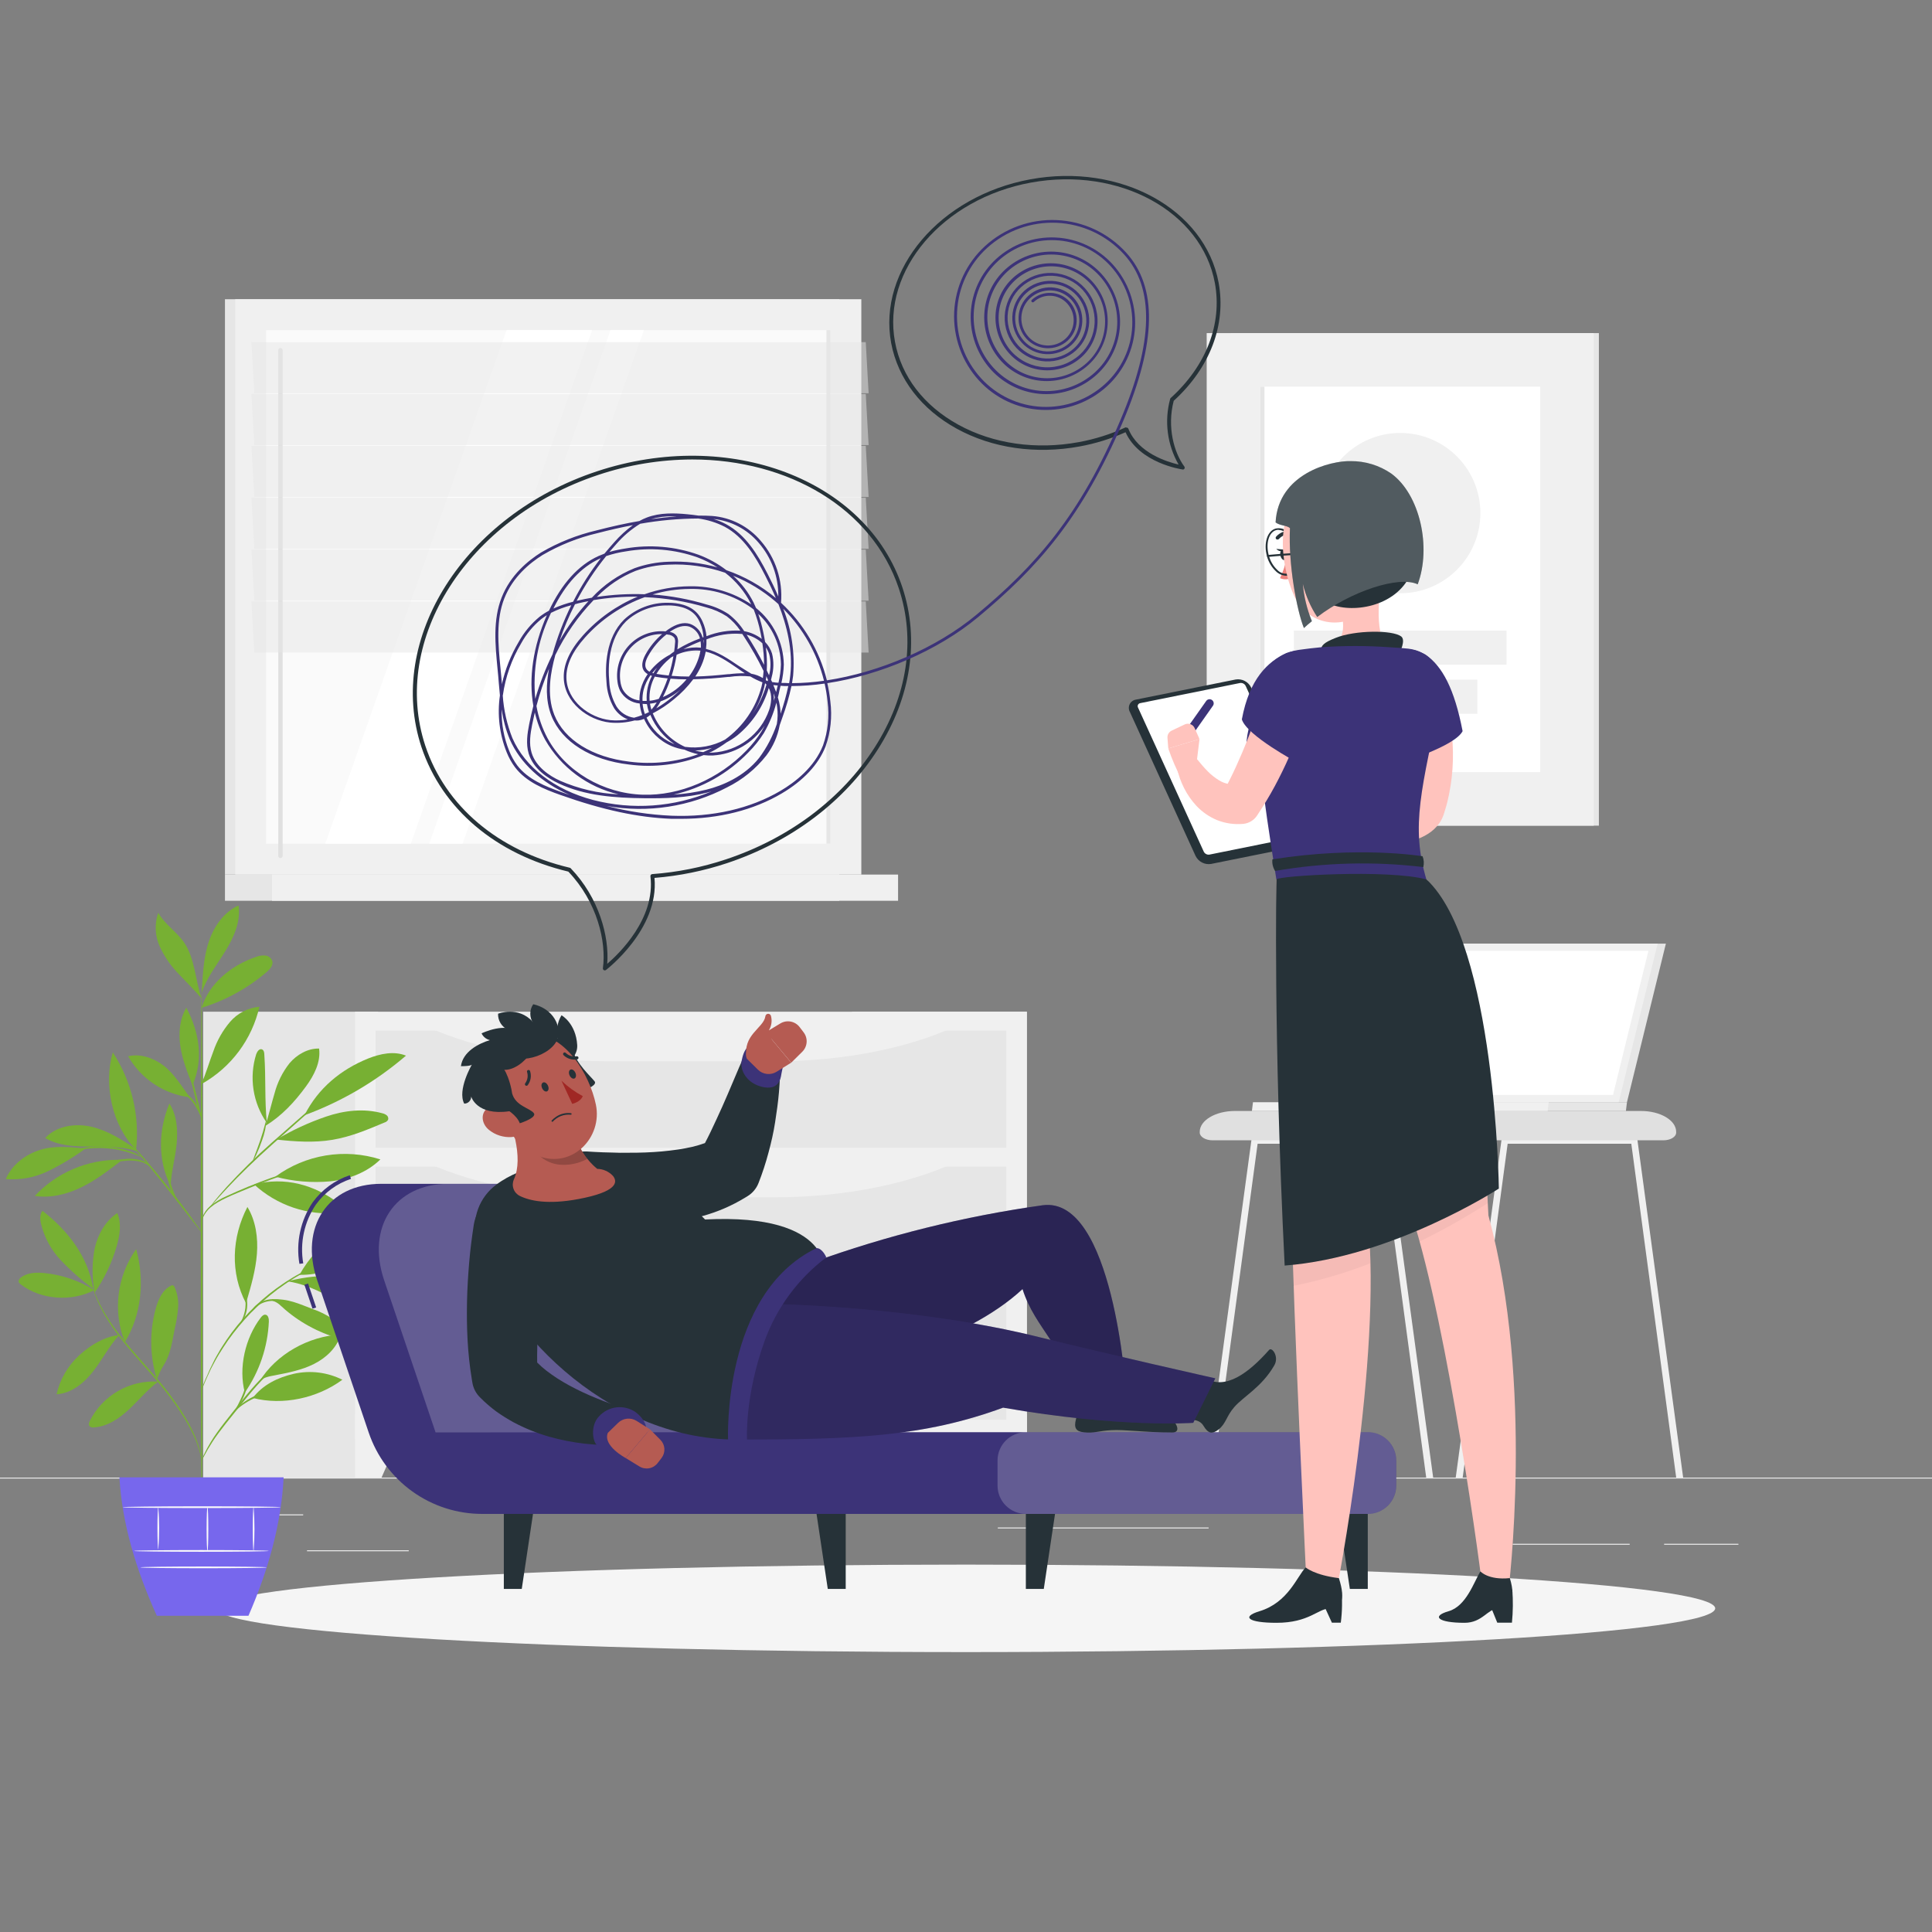 <svg width="335" height="335" viewBox="0 0 335 335" fill="none" xmlns="http://www.w3.org/2000/svg">
<rect x="0" y="0" width="335" height="335" fill="#808080" stroke="none"/>
<path d="M335 256.208H0V256.375H335V256.208Z" fill="#EBEBEB"/>
<path d="M52.568 262.586H35.148V262.754H52.568V262.586Z" fill="#EBEBEB"/>
<path d="M134.288 260.771H98.041V260.938H134.288V260.771Z" fill="#EBEBEB"/>
<path d="M70.873 268.811H53.238V268.978H70.873V268.811Z" fill="#EBEBEB"/>
<path d="M301.433 267.685H288.549V267.853H301.433V267.685Z" fill="#EBEBEB"/>
<path d="M282.579 267.685H262.285V267.853H282.579V267.685Z" fill="#EBEBEB"/>
<path d="M209.569 264.858H173.014V265.025H209.569V264.858Z" fill="#EBEBEB"/>
<path d="M145.524 51.885H39.007V151.648H145.524V51.885Z" fill="#E6E6E6"/>
<path d="M149.35 51.885H40.797V151.648H149.35V51.885Z" fill="#F0F0F0"/>
<path d="M145.524 151.648H39.007V156.19H145.524V151.648Z" fill="#E6E6E6"/>
<path d="M155.721 151.648H47.168V156.19H155.721V151.648Z" fill="#F0F0F0"/>
<path d="M143.99 146.295V57.245H46.144V146.295H143.99Z" fill="#FAFAFA"/>
<path d="M56.394 146.295L87.83 57.245H102.664L71.234 146.295H56.394Z" fill="white"/>
<path d="M48.629 148.78C48.73 148.78 48.827 148.74 48.899 148.668C48.971 148.597 49.011 148.5 49.011 148.398V60.729C49.011 60.627 48.971 60.53 48.899 60.459C48.827 60.387 48.73 60.347 48.629 60.347C48.528 60.347 48.431 60.387 48.359 60.459C48.287 60.53 48.247 60.627 48.247 60.729V148.398C48.247 148.5 48.287 148.597 48.359 148.668C48.431 148.74 48.528 148.78 48.629 148.78Z" fill="#E0E0E0"/>
<path d="M74.424 146.295L105.853 57.245H111.642L80.206 146.295H74.424Z" fill="white"/>
<path d="M143.99 146.288V57.238H143.306V146.288H143.99Z" fill="#E6E6E6"/>
<path opacity="0.5" d="M150.616 68.186H44.099L43.603 59.322H150.12L150.616 68.186Z" fill="#E6E6E6"/>
<path opacity="0.5" d="M150.616 77.177H44.099L43.603 68.32H150.12L150.616 77.177Z" fill="#E6E6E6"/>
<path opacity="0.5" d="M150.616 86.169H44.099L43.603 77.311H150.12L150.616 86.169Z" fill="#E6E6E6"/>
<path opacity="0.5" d="M150.616 95.16H44.099L43.603 86.303H150.12L150.616 95.16Z" fill="#E6E6E6"/>
<path opacity="0.5" d="M150.616 104.158H44.099L43.603 95.301H150.12L150.616 104.158Z" fill="#E6E6E6"/>
<path opacity="0.5" d="M150.616 113.15H44.099L43.603 104.292H150.12L150.616 113.15Z" fill="#E6E6E6"/>
<path d="M178.052 175.426H147.715V256.208H178.052V175.426Z" fill="#E6E6E6"/>
<path d="M173.45 256.208H178.053V245.207H168.632L173.45 256.208Z" fill="#F0F0F0"/>
<path d="M65.566 175.426H35.228V256.208H65.566V175.426Z" fill="#E6E6E6"/>
<path d="M178.053 175.426H61.553V249.454H178.053V175.426Z" fill="#F0F0F0"/>
<path d="M174.488 178.709H65.124V199.01H174.488V178.709Z" fill="#E6E6E6"/>
<path d="M134.275 184.022H105.337C92.768 184.022 80.755 181.516 72.112 177.094H167.5C158.857 181.516 146.844 184.022 134.275 184.022Z" fill="#F0F0F0"/>
<path d="M66.156 256.208H61.553V245.207H70.973L66.156 256.208Z" fill="#F0F0F0"/>
<path d="M174.488 202.286H65.124V222.587H174.488V202.286Z" fill="#E6E6E6"/>
<path d="M134.275 207.606H105.337C92.768 207.606 80.755 205.1 72.112 200.678H167.5C158.857 205.1 146.844 207.606 134.275 207.606Z" fill="#F0F0F0"/>
<path d="M174.488 225.87H65.124V246.171H174.488V225.87Z" fill="#E6E6E6"/>
<path d="M134.275 231.19H105.337C92.768 231.19 80.755 228.684 72.112 224.262H167.5C158.857 228.684 146.844 231.19 134.275 231.19Z" fill="#F0F0F0"/>
<path d="M213.388 143.166H277.239V57.761H213.388V143.166Z" fill="#E6E6E6"/>
<path d="M209.234 143.166H276.348V57.761H209.234V143.166Z" fill="#F0F0F0"/>
<path d="M267.062 133.873V67.047H218.527V133.873H267.062Z" fill="white"/>
<path d="M224.35 115.247H261.226V109.331H224.35V115.247Z" fill="#F0F0F0"/>
<path d="M229.401 123.762H256.175V117.846H229.401V123.762Z" fill="#F0F0F0"/>
<path d="M242.795 102.865C250.469 102.865 256.69 96.644 256.69 88.969C256.69 81.295 250.469 75.073 242.795 75.073C235.12 75.073 228.899 81.295 228.899 88.969C228.899 96.644 235.12 102.865 242.795 102.865Z" fill="#F0F0F0"/>
<path d="M219.251 133.873V67.047H218.521V133.873H219.251Z" fill="#E6E6E6"/>
<path d="M240.53 197.583C240.502 197.449 240.429 197.33 240.322 197.244C240.216 197.159 240.084 197.113 239.947 197.114H217.583C217.447 197.113 217.315 197.159 217.21 197.245C217.105 197.33 217.033 197.45 217.006 197.583L209.04 256.208H210.246L218.065 198.32H239.505L247.304 256.235H248.51L240.53 197.583Z" fill="#F0F0F0"/>
<path d="M283.912 197.583C283.885 197.449 283.811 197.33 283.705 197.244C283.599 197.159 283.466 197.113 283.33 197.114H260.938C260.803 197.113 260.671 197.159 260.566 197.245C260.461 197.33 260.388 197.45 260.362 197.583L252.416 256.208H253.622L261.421 198.32H282.861L290.646 256.208H291.852L283.912 197.583Z" fill="#F0F0F0"/>
<path d="M284.549 192.638H214.119C210.769 192.638 208.028 194.26 208.028 196.256V196.384C208.028 197.107 209.02 197.724 210.246 197.724H288.422C289.648 197.724 290.639 197.134 290.639 196.384V196.256C290.639 194.26 287.912 192.638 284.549 192.638Z" fill="#E0E0E0"/>
<path d="M288.857 163.621H242.292L235.545 191.118H282.11L288.857 163.621Z" fill="#E6E6E6"/>
<path d="M282.11 191.118L281.923 192.638H235.351L235.538 191.118H282.11Z" fill="#E6E6E6"/>
<path d="M287.43 163.621H240.858L234.111 191.118H280.676L287.43 163.621Z" fill="#F0F0F0"/>
<path d="M279.691 189.858L285.829 164.874H241.843L235.713 189.858H279.691Z" fill="white"/>
<path d="M268.543 191.118L268.355 192.638H217.073L217.261 191.118H268.543Z" fill="#F0F0F0"/>
<path d="M167.5 286.465C239.245 286.465 297.406 283.07 297.406 278.881C297.406 274.692 239.245 271.296 167.5 271.296C95.755 271.296 37.594 274.692 37.594 278.881C37.594 283.07 95.755 286.465 167.5 286.465Z" fill="#F5F5F5"/>
<path d="M16.37 223.71C13.757 222.076 10.804 221.062 7.738 220.746C6.328 220.602 4.77 220.642 3.652 221.497C3.522 221.572 3.415 221.68 3.341 221.81C3.268 221.941 3.23 222.088 3.232 222.238C3.302 222.445 3.444 222.62 3.632 222.732C7.144 225.409 12.457 225.745 16.37 223.695" fill="#77B033"/>
<path d="M16.162 223.468C14.162 222.001 12.297 220.361 10.587 218.567C8.87 216.764 7.663 214.537 7.089 212.116C6.941 211.38 6.896 210.54 7.366 209.952C11.818 213.41 15.281 217.9 16.162 223.468Z" fill="#77B033"/>
<path d="M16.339 223.68C15.926 221.257 15.96 218.78 16.438 216.369C16.997 213.983 18.298 211.696 20.341 210.337C21.108 212.13 20.776 214.195 20.237 216.068C19.4 218.972 18.093 221.72 16.369 224.204" fill="#77B033"/>
<path d="M20.693 231.475C18.052 231.797 15.747 233.19 13.768 234.973C11.785 236.778 10.403 239.147 9.811 241.761C12.408 241.602 14.609 239.785 16.202 237.725C17.794 235.665 18.902 233.432 20.654 231.515" fill="#77B033"/>
<path d="M21.638 232.72C20.599 230.08 20.235 227.222 20.581 224.405C20.926 221.589 21.97 218.903 23.616 216.591C25.1 221.946 24.571 227.993 21.638 232.72Z" fill="#77B033"/>
<path d="M27.395 239.567C24.979 239.42 22.573 239.984 20.475 241.19C18.377 242.396 16.679 244.19 15.592 246.35C15.444 246.646 15.315 247.017 15.513 247.279C15.615 247.377 15.74 247.449 15.876 247.489C16.012 247.529 16.156 247.534 16.295 247.506C18.62 247.358 20.683 245.96 22.384 244.364C24.086 242.768 25.57 240.936 27.45 239.557" fill="#77B033"/>
<path d="M27.212 239.192C25.974 235.209 25.898 230.955 26.995 226.931C27.425 225.35 28.152 223.685 29.611 222.949C29.671 222.91 29.737 222.883 29.807 222.87C29.877 222.858 29.948 222.859 30.017 222.875C30.134 222.94 30.224 223.045 30.269 223.171C30.759 224.271 30.971 225.473 30.888 226.674C30.799 227.874 30.614 229.065 30.334 230.236C29.874 232.414 29.626 234.751 28.434 236.628C28.151 237.081 27.897 237.551 27.672 238.036C27.445 238.53 27.445 238.678 27.237 239.058" fill="#77B033"/>
<path d="M42.448 241.459C41.32 237.171 42.517 231.974 45.223 228.457C45.426 228.2 45.688 227.924 46.015 227.963C46.509 228.008 46.643 228.67 46.618 229.168C46.416 233.579 44.971 237.843 42.448 241.469" fill="#77B033"/>
<path d="M43.823 242.398C49.042 243.751 55.027 242.437 59.366 239.241C56.766 237.938 53.795 237.573 50.956 238.209C48.147 238.851 45.579 240.111 43.828 242.398" fill="#77B033"/>
<path d="M44.98 239.542C47.904 234.785 53.504 231.683 59.084 231.396C58.445 233.664 56.575 235.427 54.473 236.49C52.371 237.552 50.021 238.021 47.701 238.466C46.801 238.638 45.564 238.831 44.98 239.537" fill="#77B033"/>
<path d="M42.74 225.686C43.532 222.979 44.328 220.252 44.546 217.441C44.764 214.63 44.358 211.691 42.899 209.28C40.168 214.551 39.891 220.716 42.656 225.972" fill="#77B033"/>
<path d="M51.926 221.052C55.121 215.257 61.631 210.629 68.22 209.982C65.678 216.3 58.747 221.185 51.926 221.052Z" fill="#77B033"/>
<path d="M49.923 222.183C54.682 222.909 58.738 225.943 63.185 227.785C64.117 228.234 65.15 228.431 66.183 228.358C66.664 228.356 67.133 228.205 67.526 227.928C67.919 227.65 68.216 227.258 68.378 226.805C68.54 226.352 68.559 225.861 68.432 225.397C68.304 224.934 68.037 224.52 67.666 224.214C67.037 223.632 66.297 223.183 65.49 222.895C60.642 220.879 55.448 220.83 50.343 222.05" fill="#77B033"/>
<path d="M47.167 225.518C48.245 225.829 48.611 226.382 49.467 227.108C52.377 229.58 55.818 231.346 59.524 232.271C59.905 232.365 60.409 232.404 60.602 232.058C60.795 231.713 60.558 231.387 60.34 231.115C58.724 229.223 56.627 227.802 54.27 227C51.946 226.135 49.937 225.098 47.167 225.32" fill="#77B033"/>
<path d="M44.07 205.382C46.024 207.175 48.332 208.54 50.844 209.391C53.357 210.241 56.02 210.559 58.663 210.322C58.907 210.324 59.143 210.24 59.331 210.085C59.697 209.685 59.257 209.068 58.836 208.737C54.547 205.392 49.353 204.009 44.08 205.363" fill="#77B033"/>
<path d="M47.741 204.034C50.326 202.136 53.323 200.875 56.488 200.354C59.653 199.833 62.897 200.066 65.955 201.035C63.66 203.293 60.479 204.493 57.273 204.839C54.073 205.132 50.846 204.86 47.741 204.034Z" fill="#77B033"/>
<path d="M46.276 194.781C45.856 190.508 46.128 187.129 45.831 182.831C45.831 182.49 45.737 182.075 45.416 181.952C44.966 181.779 44.595 182.332 44.426 182.787C43.802 184.778 43.642 186.886 43.959 188.948C44.275 191.011 45.059 192.974 46.252 194.687" fill="#77B033"/>
<path d="M45.97 195.255C48.873 193.462 51.05 191.121 53.063 188.369C54.463 186.457 55.645 184.16 55.329 181.814C53.35 181.774 51.49 182.856 50.209 184.348C48.988 185.897 48.101 187.682 47.602 189.589C47.033 191.471 46.613 193.408 45.97 195.255Z" fill="#77B033"/>
<path d="M52.941 193.324C59.325 190.96 65.236 187.479 70.397 183.044C68.315 182.204 65.945 182.703 63.838 183.538C59.079 185.459 55.186 188.7 52.852 193.269" fill="#77B033"/>
<path d="M47.93 197.597C51.155 197.948 54.425 198.175 57.625 197.641C60.826 197.108 63.739 195.873 66.673 194.638C66.93 194.567 67.151 194.401 67.291 194.174C67.336 194.037 67.339 193.89 67.299 193.751C67.26 193.613 67.179 193.49 67.068 193.398C66.842 193.22 66.578 193.097 66.297 193.037C63.106 192.148 59.658 192.543 56.517 193.62C53.524 194.644 50.646 195.977 47.93 197.597Z" fill="#77B033"/>
<path d="M29.527 205.531C27.331 201.085 27.469 195.922 29.369 191.358C30.709 193.393 30.853 195.982 30.625 198.402C30.398 200.823 29.636 203.342 29.596 205.748" fill="#77B033"/>
<path d="M20.742 201.104C17.989 201.069 15.259 201.607 12.727 202.685C10.195 203.762 7.916 205.356 6.035 207.363C8.776 207.793 11.595 207.087 14.088 205.881C16.581 204.676 18.797 202.962 21.014 201.267" fill="#77B033"/>
<path d="M14.841 199.133C12.155 198.916 9.568 198.585 6.985 199.375C4.403 200.166 2.054 201.974 1 204.444C3.535 204.65 6.08 204.17 8.366 203.056C10.636 201.943 12.802 200.632 14.841 199.138" fill="#77B033"/>
<path d="M23.581 199.222C21.167 197.641 18.684 196.031 15.874 195.379C13.065 194.727 9.8 195.206 7.836 197.325C10.116 198.659 12.877 198.807 15.518 198.807C18.16 198.807 21.395 198.778 23.883 199.657" fill="#77B033"/>
<path d="M23.597 199.351C19.466 195.3 17.903 188.023 19.565 182.485C22.826 187.471 24.251 193.432 23.597 199.351Z" fill="#77B033"/>
<path d="M34.954 187.875C35.731 186.067 36.28 184.165 36.982 182.327C37.617 180.459 38.595 178.725 39.866 177.214C41.156 175.695 42.994 174.743 44.981 174.567C44.346 177.357 43.135 179.985 41.426 182.281C39.716 184.578 37.546 186.493 35.053 187.905" fill="#77B033"/>
<path d="M32.901 190.266C31.61 188.492 30.121 186.087 28.369 184.768C26.618 183.449 24.348 182.644 22.216 183.152C23.321 185.086 24.862 186.735 26.717 187.97C28.571 189.205 30.689 189.991 32.901 190.266Z" fill="#77B033"/>
<path d="M33.312 188.023C32.466 185.879 31.615 183.711 31.274 181.433C30.932 179.156 31.14 176.72 32.307 174.73C34.573 179.013 35.305 183.622 33.425 188.068" fill="#77B033"/>
<path d="M34.974 174.73C36.26 170.486 40.148 167.364 44.372 165.932C44.894 165.718 45.459 165.633 46.02 165.685C46.299 165.716 46.562 165.829 46.778 166.009C46.993 166.189 47.151 166.428 47.231 166.697C47.38 167.418 46.786 168.066 46.242 168.545C42.959 171.344 39.14 173.448 35.018 174.73" fill="#77B033"/>
<path d="M35.023 171.262C35.187 168.525 35.355 165.749 36.245 163.16C37.136 160.572 38.857 158.136 41.355 157C41.776 159.761 40.559 162.513 39.084 164.904C37.61 167.295 35.84 169.528 34.954 172.181" fill="#77B033"/>
<path d="M34.954 173.144C33.891 170.051 33.782 166.124 31.927 163.432C30.631 161.55 28.558 160.265 27.44 158.27C26.767 160.183 26.86 162.283 27.703 164.128C28.546 165.953 29.707 167.614 31.131 169.034C32.506 170.516 33.678 171.598 34.954 173.144Z" fill="#77B033"/>
<path d="M34.974 264.218C34.895 264.218 34.821 243.593 34.816 218.152C34.811 192.711 34.87 172.082 34.954 172.082C35.038 172.082 35.108 192.706 35.112 218.152C35.117 243.598 35.058 264.218 34.974 264.218Z" fill="#77B033"/>
<path d="M53.024 202.418C52.774 202.537 52.514 202.635 52.248 202.71L50.111 203.426C48.31 204.039 45.832 204.908 43.146 206.029C40.46 207.151 37.977 208.094 36.547 209.329C35.977 209.805 35.524 210.405 35.221 211.083C35.019 211.577 34.984 211.864 34.954 211.859C34.942 211.787 34.942 211.713 34.954 211.641C34.987 211.437 35.036 211.235 35.103 211.039C35.375 210.32 35.82 209.678 36.399 209.171C37.265 208.446 38.233 207.852 39.273 207.408C40.415 206.874 41.687 206.316 43.032 205.763C45.728 204.661 48.221 203.787 50.047 203.238C50.957 202.952 51.699 202.744 52.213 202.606C52.477 202.518 52.749 202.455 53.024 202.418Z" fill="#77B033"/>
<path d="M58.94 187.905C58.876 187.99 58.803 188.068 58.722 188.137L58.059 188.754C57.446 189.317 56.605 190.073 55.586 191.002L47.35 198.323C44.134 201.183 41.359 203.915 39.435 205.97C38.475 206.998 37.714 207.847 37.194 208.44L36.596 209.122C36.53 209.206 36.456 209.282 36.373 209.349C36.423 209.255 36.483 209.165 36.551 209.082C36.675 208.919 36.858 208.672 37.105 208.366C37.6 207.749 38.337 206.884 39.282 205.827C41.768 203.115 44.397 200.536 47.157 198.101C50.382 195.25 53.32 192.667 55.452 190.844C56.496 189.945 57.357 189.209 57.99 188.67L58.688 188.092C58.762 188.018 58.847 187.955 58.94 187.905Z" fill="#77B033"/>
<path d="M43.883 201.233C43.799 201.193 44.467 199.642 45.14 197.686C45.812 195.73 46.129 194.075 46.218 194.089C46.145 195.353 45.876 196.598 45.422 197.78C45.138 198.621 44.808 199.445 44.432 200.25C44.294 200.6 44.109 200.931 43.883 201.233Z" fill="#77B033"/>
<path d="M34.993 213.716C34.81 213.542 34.645 213.35 34.499 213.143L33.227 211.518C32.164 210.14 30.69 208.243 29.038 206.163C27.385 204.083 25.867 202.211 24.769 200.867L23.468 199.267C23.298 199.079 23.149 198.873 23.023 198.654C23.218 198.815 23.398 198.995 23.557 199.193C23.888 199.548 24.358 200.077 24.927 200.734C26.07 202.048 27.618 203.895 29.27 205.975C30.922 208.055 32.377 209.981 33.396 211.409C33.89 212.116 34.316 212.689 34.593 213.094C34.746 213.288 34.881 213.496 34.993 213.716Z" fill="#77B033"/>
<path d="M31.036 208.643C30.239 207.759 29.67 206.694 29.379 205.54C29.067 204.531 28.94 203.473 29.003 202.418H29.132C29.072 202.655 29.033 202.784 29.008 202.779C28.983 202.774 29.008 202.641 29.008 202.394H29.142C29.203 203.423 29.381 204.442 29.671 205.432C30.22 207.299 31.115 208.593 31.036 208.643Z" fill="#77B033"/>
<path d="M25.927 202.221C25.573 201.952 25.187 201.726 24.779 201.549C23.737 201.242 22.641 201.156 21.564 201.297C20.473 201.382 19.391 201.556 18.329 201.816C17.893 201.952 17.448 202.059 16.998 202.137C17.394 201.899 17.825 201.722 18.274 201.613C19.334 201.283 20.427 201.073 21.534 200.986C22.651 200.835 23.789 200.957 24.848 201.341C25.299 201.501 25.68 201.811 25.927 202.221Z" fill="#77B033"/>
<path d="M24.715 200.67C24.715 200.714 24.042 200.398 22.944 200.022C21.511 199.539 20.024 199.234 18.517 199.113C17.009 199.001 15.494 199.078 14.005 199.341C12.863 199.548 12.17 199.761 12.155 199.711C12.308 199.617 12.475 199.549 12.65 199.509C13.088 199.358 13.534 199.233 13.986 199.133C17.006 198.476 20.153 198.717 23.038 199.825C23.465 199.989 23.882 200.181 24.285 200.398C24.571 200.556 24.725 200.65 24.715 200.67Z" fill="#77B033"/>
<path d="M34.954 194.07C34.438 192.616 34.013 191.131 33.683 189.624C33.044 187.124 32.594 185.084 32.693 185.064C32.792 185.044 33.351 187.04 33.984 189.55C34.618 192.059 35.033 194.07 34.954 194.07Z" fill="#77B033"/>
<path d="M35.038 194.07C34.949 194.099 34.573 192.756 33.603 191.382C32.997 190.569 32.287 189.839 31.491 189.209C31.793 189.283 32.072 189.427 32.307 189.629C32.906 190.065 33.426 190.599 33.846 191.209C34.486 192.043 34.897 193.029 35.038 194.07Z" fill="#77B033"/>
<path d="M34.974 253.211C34.944 253.211 34.88 252.717 34.647 251.838C34.307 250.605 33.844 249.409 33.267 248.267C31.843 245.352 29.245 241.662 25.946 237.962C24.309 236.099 22.726 234.336 21.38 232.651C20.171 231.17 19.078 229.598 18.11 227.948C17.462 226.834 16.911 225.665 16.463 224.456C16.31 224.026 16.201 223.69 16.137 223.468C16.096 223.352 16.068 223.233 16.053 223.112C16.082 223.112 16.231 223.606 16.547 224.426C17.034 225.609 17.61 226.753 18.269 227.849C19.254 229.474 20.357 231.024 21.568 232.488C22.919 234.158 24.507 235.907 26.144 237.774C29.453 241.484 32.045 245.223 33.435 248.183C33.998 249.344 34.435 250.563 34.736 251.818C34.818 252.16 34.88 252.507 34.919 252.856C34.95 252.972 34.968 253.091 34.974 253.211Z" fill="#77B033"/>
<path d="M51.288 234.81C51.015 234.995 50.729 235.16 50.432 235.304C49.658 235.742 48.917 236.238 48.216 236.786C47.177 237.591 46.203 238.476 45.303 239.434C44.279 240.516 43.225 241.765 42.151 243.109C40.005 245.801 37.996 248.183 36.789 250.084C36.181 251.028 35.736 251.823 35.444 252.382C35.3 252.679 35.134 252.967 34.949 253.241C34.963 253.157 34.99 253.075 35.028 252.999C35.093 252.841 35.182 252.614 35.315 252.327C35.693 251.518 36.117 250.731 36.587 249.971C37.759 248.024 39.752 245.609 41.894 242.921C42.973 241.578 44.036 240.323 45.08 239.246C45.993 238.286 46.986 237.405 48.048 236.613C48.77 236.083 49.537 235.616 50.338 235.215C50.62 235.077 50.833 234.988 51.006 234.924C51.092 234.868 51.188 234.829 51.288 234.81Z" fill="#77B033"/>
<path d="M51.604 240.777C51.01 240.911 50.407 240.998 49.799 241.039C48.348 241.192 46.915 241.474 45.515 241.884C44.132 242.335 42.834 243.014 41.676 243.895C40.791 244.576 40.376 245.144 40.336 245.11C40.398 244.956 40.489 244.815 40.603 244.695C40.883 244.335 41.197 244.004 41.543 243.707C42.686 242.754 44.003 242.032 45.421 241.578C46.839 241.153 48.301 240.894 49.779 240.807C50.386 240.746 50.996 240.736 51.604 240.777Z" fill="#77B033"/>
<path d="M40.86 244.458C40.766 244.403 41.582 243.163 42.211 241.494C42.839 239.824 42.943 238.327 43.051 238.347C43.098 238.676 43.088 239.01 43.022 239.335C42.931 240.111 42.754 240.875 42.492 241.612C42.219 242.346 41.867 243.048 41.444 243.707C41.293 243.988 41.095 244.242 40.86 244.458Z" fill="#77B033"/>
<path d="M56.566 218.77C56.478 218.835 56.382 218.888 56.279 218.928L55.429 219.313C55.058 219.471 54.608 219.674 54.098 219.941C53.589 220.207 52.99 220.474 52.372 220.845L51.382 221.408C51.041 221.6 50.7 221.837 50.343 222.06C49.616 222.499 48.889 223.048 48.108 223.596C46.457 224.843 44.901 226.21 43.453 227.686C42.018 229.185 40.695 230.786 39.495 232.478C38.966 233.274 38.452 234.02 38.011 234.756C37.799 235.126 37.576 235.472 37.393 235.818L36.864 236.806C36.513 237.438 36.26 238.041 36.018 238.559C35.776 239.078 35.578 239.547 35.434 239.908L35.078 240.773C35.04 240.874 34.992 240.972 34.935 241.064C34.95 240.957 34.978 240.853 35.019 240.753C35.098 240.516 35.202 240.224 35.325 239.869C35.498 239.412 35.695 238.966 35.914 238.53C36.147 238.001 36.384 237.389 36.725 236.746L37.22 235.729C37.398 235.373 37.616 235.022 37.828 234.652C38.234 233.901 38.748 233.145 39.273 232.34C41.629 228.889 44.557 225.864 47.929 223.394C48.721 222.845 49.458 222.307 50.195 221.872C50.561 221.65 50.902 221.418 51.249 221.225L52.238 220.682C52.866 220.321 53.47 220.059 53.994 219.807C54.518 219.555 54.983 219.367 55.349 219.224L56.225 218.888C56.334 218.837 56.449 218.798 56.566 218.77Z" fill="#77B033"/>
<path d="M43.66 227.425C43.782 227.008 44.029 226.639 44.367 226.367C45.163 225.68 46.175 225.292 47.227 225.271C48.26 225.269 49.283 225.468 50.239 225.859C50.644 225.986 51.027 226.173 51.377 226.412C50.966 226.328 50.562 226.211 50.17 226.061C49.227 225.733 48.235 225.566 47.237 225.567C46.247 225.588 45.291 225.924 44.506 226.526C44.202 226.804 43.919 227.104 43.66 227.425Z" fill="#77B033"/>
<path d="M41.731 229.411C41.647 229.366 42.374 228.299 42.543 226.773C42.711 225.246 42.271 224.046 42.36 224.021C42.449 223.996 42.557 224.288 42.696 224.787C42.868 225.446 42.917 226.131 42.839 226.807C42.762 227.485 42.557 228.142 42.236 228.744C41.984 229.198 41.761 229.435 41.731 229.411Z" fill="#77B033"/>
<path d="M20.707 256.166C21.152 264.07 23.532 272.062 27.192 280.169H43.081C46.573 272.146 48.784 264.139 49.18 256.166H20.707Z" fill="#7767ED"/>
<path d="M46.618 268.921C46.618 269.005 41.38 269.069 34.919 269.069C28.459 269.069 23.221 269.005 23.221 268.921C23.221 268.837 28.459 268.772 34.919 268.772C41.38 268.772 46.618 268.837 46.618 268.921Z" fill="#FAFAFA"/>
<path d="M46.267 271.776C46.267 271.86 41.355 271.924 35.295 271.924C29.235 271.924 24.328 271.86 24.328 271.776C24.328 271.692 29.23 271.628 35.295 271.628C41.359 271.628 46.267 271.692 46.267 271.776Z" fill="#FAFAFA"/>
<path d="M27.45 261.343C27.648 263.777 27.648 266.224 27.45 268.659C27.366 268.659 27.297 267.024 27.297 264.998C27.297 262.973 27.366 261.343 27.45 261.343Z" fill="#FAFAFA"/>
<path d="M35.973 261.343C36.057 261.343 36.121 263.037 36.121 265.132C36.121 267.226 36.057 268.921 35.973 268.921C35.889 268.921 35.824 267.226 35.824 265.132C35.824 263.037 35.889 261.343 35.973 261.343Z" fill="#FAFAFA"/>
<path d="M43.977 261.278C44.174 263.852 44.174 266.436 43.977 269.01C43.892 269.01 43.828 267.276 43.828 265.142C43.828 263.007 43.892 261.278 43.977 261.278Z" fill="#FAFAFA"/>
<path d="M48.696 261.343C48.696 261.422 42.552 261.491 34.974 261.491C27.396 261.491 21.252 261.422 21.252 261.343C21.252 261.264 27.391 261.19 34.974 261.19C42.557 261.19 48.696 261.254 48.696 261.343Z" fill="#FAFAFA"/>
<path d="M53.418 222.554L52.783 222.769L54.187 226.92L54.821 226.705L53.418 222.554Z" fill="#3C3378"/>
<path d="M51.918 219.144C51.283 215.422 52.108 211.599 54.222 208.47C55.822 206.275 58.069 204.635 60.648 203.78L60.862 204.41C58.412 205.217 56.28 206.779 54.772 208.872C52.753 211.859 51.968 215.511 52.581 219.063L51.918 219.144Z" fill="#3C3378"/>
<path d="M237.18 248.335H133.029L124.124 222.018C120.995 212.752 110.945 205.268 101.679 205.268H66.109C56.85 205.268 51.878 212.779 55.007 222.018L63.925 248.376C65.315 252.495 67.962 256.074 71.493 258.609C75.025 261.144 79.263 262.507 83.61 262.506H237.18C238.484 262.506 239.735 261.988 240.657 261.066C241.58 260.143 242.098 258.892 242.098 257.588V253.26C242.099 252.614 241.972 251.973 241.725 251.376C241.479 250.779 241.117 250.236 240.66 249.778C240.203 249.321 239.661 248.958 239.064 248.71C238.466 248.463 237.826 248.335 237.18 248.335Z" fill="#3C3378"/>
<path opacity="0.2" d="M124.124 222.018C120.995 212.752 110.945 205.268 101.679 205.268H77.72C68.454 205.268 63.489 212.779 66.618 222.018L75.529 248.376L133.022 248.335L124.124 222.018Z" fill="white"/>
<path opacity="0.2" d="M177.885 262.506H237.167C239.883 262.506 242.084 260.304 242.084 257.588V253.253C242.084 250.537 239.883 248.336 237.167 248.336H177.885C175.169 248.336 172.967 250.537 172.967 253.253V257.588C172.967 260.304 175.169 262.506 177.885 262.506Z" fill="white"/>
<path d="M180.987 275.517H177.878V262.506H182.937L180.987 275.517Z" fill="#263238"/>
<path d="M234.058 275.517H237.167V262.506H232.101L234.058 275.517Z" fill="#263238"/>
<path d="M90.47 275.517H87.361V262.506H92.42L90.47 275.517Z" fill="#263238"/>
<path d="M143.534 275.517H146.643V262.506H141.584L143.534 275.517Z" fill="#263238"/>
<path d="M99.374 182.2C99.924 184.391 102.369 186.595 103.086 187.479C103.803 188.364 100.232 189.375 100.232 189.375L96.647 185.496L99.374 182.2Z" fill="#263238"/>
<path d="M101.76 199.66L103.1 199.74L104.56 199.807C105.545 199.807 106.53 199.881 107.515 199.888C109.485 199.888 111.441 199.888 113.344 199.76C114.295 199.7 115.24 199.62 116.158 199.506C117.076 199.392 117.987 199.278 118.838 199.104C120.431 198.822 121.987 198.359 123.474 197.724L121.129 200.256C121.833 198.977 122.556 197.637 123.226 196.236C123.896 194.836 124.566 193.375 125.236 191.895C125.906 190.414 126.523 188.913 127.173 187.399C127.823 185.885 128.459 184.33 129.122 182.87L129.183 182.736C129.484 182.074 130.002 181.534 130.651 181.205C131.3 180.877 132.041 180.779 132.753 180.928C133.465 181.077 134.105 181.464 134.568 182.025C135.031 182.586 135.289 183.288 135.3 184.015C135.3 185.858 135.219 187.573 135.072 189.342C134.925 191.111 134.67 192.839 134.402 194.588C134.134 196.337 133.732 198.092 133.256 199.848C132.78 201.646 132.201 203.416 131.521 205.147C131.15 206.083 130.487 206.875 129.632 207.405L129.176 207.68C126.88 209.078 124.399 210.147 121.806 210.856C119.44 211.526 117.021 211.999 114.577 212.269C112.233 212.545 109.875 212.681 107.515 212.678C106.349 212.678 105.183 212.678 104.018 212.584C103.435 212.584 102.845 212.517 102.262 212.464L101.371 212.377L100.4 212.263C98.797 212.043 97.339 211.219 96.325 209.958C95.311 208.697 94.818 207.096 94.947 205.483C95.077 203.87 95.819 202.368 97.021 201.285C98.223 200.202 99.794 199.621 101.411 199.66H101.76Z" fill="#263238"/>
<path d="M133.028 180.974C129.591 180.203 128.935 182.28 128.6 183.915C128.265 185.55 129.464 187.834 132.184 188.464C134.904 189.094 135.36 187.218 135.487 186.233C135.615 185.248 137.002 181.865 133.028 180.974Z" fill="#3C3378"/>
<path d="M134.67 185.831L137.189 184.263L132.781 178.984C132.781 178.984 128.566 181.201 129.491 183.573L131.42 185.476C131.843 185.892 132.394 186.153 132.984 186.217C133.573 186.282 134.167 186.146 134.67 185.831Z" fill="#B55B52"/>
<path d="M129.477 183.459C128.7 179.439 132.379 178.287 132.707 176.25C132.714 176.131 132.764 176.019 132.847 175.933C132.931 175.848 133.042 175.796 133.161 175.786C133.28 175.776 133.398 175.81 133.495 175.88C133.591 175.951 133.658 176.054 133.685 176.17C133.895 176.956 133.794 177.794 133.404 178.508C132.921 179.071 135.461 182.093 133.183 183.439C131.955 183.24 130.703 183.247 129.477 183.459Z" fill="#B55B52"/>
<path d="M139.36 179.024L138.656 178.099C138.276 177.598 137.722 177.255 137.104 177.137C136.485 177.02 135.845 177.136 135.306 177.463L132.787 178.984L137.196 184.263L139.112 182.367C139.551 181.935 139.818 181.357 139.864 180.742C139.91 180.127 139.73 179.517 139.36 179.024Z" fill="#B55B52"/>
<path d="M208.678 247.23C207.874 245.89 206.259 246.238 204.43 245.89C204.43 245.89 207.465 238.051 209.12 239.016C212.511 241.026 216.49 238.105 220.061 234.065C220.557 233.502 221.83 235.244 220.959 236.744C218.782 240.523 215.653 242.104 214.025 243.974C212.631 245.562 212.624 246.801 211.298 247.866C210.192 248.737 209.475 248.57 208.678 247.23Z" fill="#263238"/>
<path d="M186.568 246.084C186.963 244.57 187.359 242.446 186.34 240.885C186.34 240.885 194.045 237.535 194.528 239.378C195.506 243.177 196.431 244.932 202.95 246.078C203.687 246.212 205.04 248.382 203.298 248.382C198.26 248.382 195.111 247.84 192.652 247.987C190.541 248.108 189.664 248.55 187.962 248.356C186.575 248.222 186.166 247.612 186.568 246.084Z" fill="#263238"/>
<path d="M104.225 201.167C98.276 200.678 90.538 201.992 86.049 205.422C84.61 206.485 83.514 207.946 82.897 209.625C82.28 211.304 82.169 213.127 82.578 214.869C86.156 229.515 104.821 249.615 127.689 249.615L143.025 221.006C143.025 221.006 144.72 210.32 122.255 211.452C115.823 204.839 110.135 201.67 104.225 201.167Z" fill="#263238"/>
<path d="M140.861 218.896C153.79 214.218 167.17 210.897 180.786 208.986C193.02 207.311 195.245 241.146 195.245 241.146L186.34 242.607C184.699 233.187 179.573 230.634 177.302 223.519C167.748 232.416 146.596 240.101 130.75 233.649C133.176 227.331 134.067 226.333 136.512 222.554C138.583 219.385 140.861 218.896 140.861 218.896Z" fill="#3C3378"/>
<path opacity="0.3" d="M140.861 218.896C153.79 214.218 167.17 210.897 180.786 208.986C193.02 207.311 195.245 241.146 195.245 241.146L186.34 242.607C184.699 233.187 179.573 230.634 177.302 223.519C167.748 232.416 146.596 240.101 130.75 233.649C133.176 227.331 134.067 226.333 136.512 222.554C138.583 219.385 140.861 218.896 140.861 218.896Z" fill="black"/>
<path d="M134.234 226.125C134.234 226.125 158.87 226.487 180.578 231.947C190.983 234.56 210.728 238.996 210.728 238.996L206.903 246.714C206.903 246.714 194.333 247.645 173.932 244.081C160.17 249.146 147.882 249.615 127.702 249.615C127.561 236.932 134.234 226.125 134.234 226.125Z" fill="#3C3378"/>
<path opacity="0.2" d="M134.234 226.125C134.234 226.125 158.87 226.487 180.578 231.947C190.983 234.56 210.728 238.996 210.728 238.996L206.903 246.714C206.903 246.714 194.333 247.645 173.932 244.081C160.17 249.146 147.882 249.615 127.702 249.615C127.561 236.932 134.234 226.125 134.234 226.125Z" fill="black"/>
<path d="M94.737 214.125L94.108 220.108C93.893 222.118 93.726 224.128 93.551 226.138C93.478 227.137 93.397 228.148 93.35 229.133C93.303 230.118 93.236 231.143 93.189 232.101C93.136 234.058 93.102 235.987 93.189 237.823L91.789 234.701C92.636 235.804 93.62 236.794 94.717 237.649C95.313 238.098 95.943 238.56 96.607 238.989C97.27 239.418 97.987 239.833 98.717 240.235C100.223 241.05 101.773 241.779 103.361 242.419C104.172 242.748 104.989 243.089 105.826 243.371C106.242 243.525 106.657 243.679 107.079 243.813L108.265 244.228L108.62 244.356C109.311 244.597 109.896 245.071 110.276 245.697C110.656 246.323 110.806 247.061 110.702 247.785C110.597 248.509 110.244 249.175 109.703 249.668C109.162 250.16 108.467 250.45 107.736 250.486C107.113 250.52 106.644 250.547 106.101 250.553C105.558 250.56 105.063 250.553 104.547 250.553C103.508 250.513 102.476 250.446 101.438 250.332C99.335 250.097 97.255 249.689 95.22 249.113C93.081 248.502 91.012 247.666 89.049 246.62C88.014 246.056 87.014 245.43 86.054 244.744C85.056 244.008 84.118 243.195 83.247 242.312C82.535 241.621 82.065 240.719 81.907 239.739L81.813 239.17C81.437 236.876 81.189 234.563 81.069 232.242C80.949 229.978 80.935 227.74 80.982 225.542C81.029 223.345 81.17 221.127 81.351 218.936C81.451 217.844 81.552 216.752 81.692 215.66C81.833 214.567 81.974 213.509 82.161 212.31C82.418 210.675 83.304 209.205 84.63 208.215C85.956 207.225 87.617 206.793 89.257 207.011C90.897 207.228 92.388 208.079 93.409 209.381C94.431 210.683 94.903 212.333 94.724 213.978L94.737 214.125Z" fill="#263238"/>
<path d="M110.657 250.258C113.377 248.155 111.555 245.87 110.215 244.858C109.25 244.191 108.076 243.896 106.91 244.029C105.744 244.162 104.666 244.714 103.877 245.582C102.289 247.196 102.758 250.185 103.629 250.667C104.5 251.149 107.019 253.066 110.657 250.258Z" fill="#3C3378"/>
<path d="M110.396 246.386L112.701 247.84L108.493 252.818C108.493 252.818 104.473 250.687 105.398 248.449L107.166 246.727C107.587 246.315 108.135 246.056 108.722 245.994C109.308 245.932 109.898 246.07 110.396 246.386Z" fill="#B55B52"/>
<path d="M114.704 252.818L114.034 253.689C113.671 254.161 113.147 254.482 112.561 254.589C111.976 254.697 111.371 254.584 110.865 254.272L108.493 252.818L112.701 247.84L114.503 249.649C114.916 250.062 115.164 250.612 115.201 251.195C115.238 251.779 115.061 252.355 114.704 252.818Z" fill="#B55B52"/>
<path d="M87.1 191.03C88.714 194.521 90.838 200.712 89.11 204.497C88.876 205.012 88.85 205.597 89.037 206.13C89.224 206.663 89.61 207.103 90.115 207.358C91.837 208.216 94.959 208.919 100.352 207.901C106.952 206.655 107.16 205.013 106.302 203.914C105.953 203.533 105.53 203.227 105.059 203.014C104.588 202.801 104.079 202.686 103.562 202.675C101.391 200.953 99.005 197.281 100.071 194.668L87.1 191.03Z" fill="#B55B52"/>
<path opacity="0.2" d="M100.018 194.776L92.708 198.796C92.366 199.352 94.048 201.61 96.929 201.938C98.626 202.104 100.334 201.759 101.833 200.946C100.379 199.111 99.307 196.685 100.018 194.776Z" fill="black"/>
<path d="M100.085 181.215C99.863 177.423 97.364 176.042 97.364 176.042C97.005 176.629 96.766 177.281 96.659 177.96C96.552 178.64 96.58 179.334 96.741 180.002L91.013 184.592C93.485 186.769 100.306 185.007 100.085 181.215Z" fill="#263238"/>
<path d="M85.485 190.95C88.232 195.975 89.585 199.05 93.438 200.477C99.24 202.621 104.513 197.261 103.321 191.52C102.249 186.354 97.96 179.011 91.93 179.332C90.6 179.392 89.306 179.792 88.174 180.493C87.041 181.195 86.107 182.175 85.461 183.34C84.814 184.505 84.477 185.816 84.481 187.148C84.486 188.48 84.831 189.789 85.485 190.95Z" fill="#B55B52"/>
<path d="M94.008 188.699C94.202 189.121 94.591 189.369 94.866 189.228C95.14 189.087 95.201 188.652 95.006 188.23C94.812 187.808 94.423 187.56 94.149 187.707C93.874 187.855 93.8 188.27 94.008 188.699Z" fill="#263238"/>
<path d="M98.765 186.468C98.959 186.89 99.348 187.138 99.623 186.997C99.897 186.856 99.957 186.421 99.763 185.999C99.569 185.577 99.18 185.329 98.906 185.469C98.631 185.61 98.564 186.046 98.765 186.468Z" fill="#263238"/>
<path d="M97.351 187.386C98.455 188.444 99.699 189.346 101.049 190.066C100.634 191.111 99.22 191.406 99.22 191.406L97.351 187.386Z" fill="#A02724"/>
<path d="M96.439 193.63C96.15 193.821 95.885 194.046 95.649 194.3C95.632 194.328 95.626 194.36 95.63 194.392C95.635 194.424 95.65 194.453 95.674 194.475C95.697 194.497 95.727 194.51 95.759 194.512C95.791 194.515 95.823 194.506 95.85 194.488C96.237 194.057 96.72 193.724 97.26 193.516C97.801 193.307 98.382 193.229 98.958 193.288C98.993 193.294 99.029 193.286 99.057 193.266C99.086 193.246 99.106 193.216 99.112 193.181C99.119 193.146 99.111 193.109 99.091 193.079C99.071 193.049 99.04 193.028 99.005 193.02C98.104 192.906 97.193 193.123 96.439 193.63Z" fill="#263238"/>
<path d="M91.474 185.59C91.433 185.623 91.403 185.667 91.388 185.717C91.372 185.767 91.372 185.821 91.387 185.871C91.493 186.198 91.52 186.544 91.467 186.883C91.413 187.222 91.28 187.543 91.079 187.821C91.033 187.878 91.011 187.95 91.018 188.022C91.024 188.095 91.058 188.162 91.113 188.21C91.168 188.255 91.239 188.277 91.31 188.271C91.382 188.264 91.448 188.23 91.495 188.176C91.758 187.831 91.933 187.426 92.006 186.998C92.078 186.57 92.045 186.13 91.91 185.717C91.9 185.683 91.883 185.652 91.861 185.624C91.839 185.597 91.811 185.574 91.78 185.557C91.749 185.54 91.715 185.53 91.68 185.526C91.644 185.523 91.609 185.526 91.575 185.536C91.537 185.543 91.502 185.562 91.474 185.59Z" fill="#263238"/>
<path d="M97.873 182.488C97.811 182.494 97.754 182.522 97.712 182.568C97.687 182.594 97.667 182.624 97.653 182.657C97.639 182.691 97.632 182.727 97.632 182.763C97.632 182.799 97.639 182.834 97.653 182.868C97.667 182.901 97.687 182.931 97.712 182.957C98.021 183.263 98.399 183.489 98.815 183.616C99.23 183.744 99.671 183.768 100.098 183.687C100.133 183.679 100.166 183.665 100.195 183.644C100.225 183.623 100.249 183.596 100.268 183.566C100.287 183.535 100.299 183.501 100.305 183.465C100.31 183.43 100.308 183.394 100.299 183.359C100.282 183.289 100.237 183.229 100.176 183.191C100.115 183.154 100.041 183.142 99.97 183.158C99.631 183.215 99.283 183.19 98.956 183.085C98.628 182.98 98.331 182.798 98.088 182.555C98.059 182.529 98.025 182.509 97.988 182.498C97.951 182.486 97.912 182.483 97.873 182.488Z" fill="#263238"/>
<path d="M88.795 189.563C89.364 191.747 91.816 192.109 92.54 192.987C93.264 193.865 89.706 194.91 89.706 194.91L87.435 193.067L88.795 189.563Z" fill="#263238"/>
<path d="M84.788 195.921C85.896 196.812 87.297 197.254 88.714 197.161C90.557 197 90.724 195.218 89.565 193.811C88.534 192.558 86.329 191.131 84.788 191.982C83.247 192.833 83.415 194.809 84.788 195.921Z" fill="#B55B52"/>
<path d="M88.312 192.685C89.719 191.077 88.151 186.468 87.448 185.503C88.265 184.833 91.428 181.322 89.692 179.178C87.957 177.034 83.502 179.178 83.502 179.178C83.636 179.47 83.836 179.728 84.086 179.931C84.336 180.135 84.629 180.278 84.942 180.351C82.979 180.94 80.252 182.361 79.924 184.873C81.773 184.873 81.833 184.578 81.833 184.578C81.833 184.578 79.247 188.994 80.493 191.365C80.655 191.366 80.815 191.335 80.964 191.272C81.113 191.21 81.248 191.118 81.36 191.002C81.473 190.887 81.561 190.749 81.619 190.599C81.677 190.448 81.705 190.287 81.699 190.126C81.699 190.126 82.604 193.503 88.312 192.685Z" fill="#263238"/>
<path d="M92.392 177.188C89.84 174.367 86.362 175.775 86.362 175.775C86.34 176.358 86.493 176.936 86.801 177.432C87.109 177.929 87.558 178.322 88.091 178.562L87.421 185.503C90.731 185.65 94.945 180.002 92.392 177.188Z" fill="#263238"/>
<path d="M96.855 178.468C96.145 174.736 92.453 174.133 92.453 174.133C92.126 174.617 91.952 175.187 91.952 175.771C91.952 176.355 92.126 176.925 92.453 177.409L88.266 182.984C91.019 184.826 97.565 182.2 96.855 178.468Z" fill="#263238"/>
<path d="M129.531 249.615C128.191 250.285 126.241 249.615 126.241 249.615C126.241 249.615 125.196 224.309 141.584 216.417C142.61 216.417 143.28 218.018 143.28 218.018C138.375 221.728 134.651 226.781 132.56 232.564C129.089 242.245 129.531 249.615 129.531 249.615Z" fill="#3C3378"/>
<path d="M239.746 99.596C239.002 103.394 238.259 110.362 240.919 112.895C236.006 114.084 231.503 116.572 227.88 120.098C225.2 115.14 229.107 112.895 229.107 112.895C233.341 111.883 233.234 108.741 232.497 105.786L239.746 99.596Z" fill="#FFC3BD"/>
<path d="M229.066 116.325C229.937 112.808 227.324 112.265 231.639 110.59C234.989 109.25 241.435 109.21 242.962 110.356C243.813 111.026 242.694 113.156 242.694 113.156L229.066 116.325Z" fill="#263238"/>
<path d="M248.992 116.178C249.133 116.513 249.207 116.701 249.307 116.949L249.575 117.619C249.749 118.081 249.89 118.543 250.037 118.999C250.325 119.923 250.58 120.848 250.808 121.772C251.262 123.639 251.58 125.535 251.759 127.447C252.16 131.353 251.886 135.299 250.949 139.112C250.821 139.588 250.701 140.07 250.54 140.546L250.433 140.901L250.372 141.082L250.279 141.363C250.097 141.88 249.842 142.367 249.521 142.81C249.012 143.511 248.373 144.107 247.639 144.566C247.084 144.916 246.496 145.21 245.883 145.444C243.942 146.128 241.91 146.523 239.853 146.616C236.179 146.818 232.493 146.609 228.865 145.993C228.399 145.915 227.977 145.67 227.676 145.305C227.375 144.94 227.216 144.479 227.229 144.006C227.241 143.534 227.423 143.081 227.743 142.732C228.062 142.383 228.496 142.161 228.966 142.107H229.04C232.391 141.782 235.723 141.283 239.023 140.613C239.787 140.45 240.543 140.249 241.287 140.01C241.935 139.821 242.563 139.569 243.163 139.26C243.659 139.012 243.947 138.636 243.713 138.831C243.641 138.915 243.585 139.01 243.545 139.112V139.152V139.079L243.579 138.945L243.639 138.663C243.733 138.301 243.793 137.926 243.867 137.551C244.366 134.496 244.4 131.383 243.967 128.318C243.764 126.74 243.473 125.174 243.096 123.628C242.909 122.858 242.694 122.087 242.466 121.337L242.105 120.225L241.917 119.689L241.756 119.24L241.682 119.046C241.328 118.084 241.362 117.021 241.779 116.085C242.196 115.148 242.962 114.412 243.914 114.032C244.867 113.652 245.93 113.658 246.877 114.051C247.824 114.443 248.581 115.189 248.985 116.131L248.992 116.178Z" fill="#FFC3BD"/>
<path d="M229.978 146.06L224.041 145.39L226.185 140.164C227.96 140.961 229.663 141.907 231.277 142.991L229.978 146.06Z" fill="#FFC3BD"/>
<path d="M221.77 142.616L223.07 140.466C223.205 140.24 223.406 140.062 223.645 139.954C223.885 139.846 224.152 139.814 224.41 139.863L226.219 140.191L224.075 145.417L222.259 144.392C222.109 144.309 221.977 144.197 221.87 144.062C221.764 143.927 221.686 143.772 221.64 143.607C221.595 143.442 221.583 143.269 221.605 143.099C221.627 142.928 221.683 142.764 221.77 142.616Z" fill="#FFC3BD"/>
<path d="M247.163 113.498C250.098 115.508 252.201 119.468 253.608 126.777C252.268 129.404 242.969 132.225 242.969 132.225C242.969 132.225 236.919 107.87 247.163 113.498Z" fill="#3C3378"/>
<path d="M227.284 146.315L209.985 149.805C209.448 149.891 208.897 149.801 208.415 149.55C207.933 149.299 207.543 148.9 207.305 148.412L195.915 123.447C195.802 123.243 195.741 123.014 195.735 122.78C195.73 122.546 195.781 122.315 195.884 122.105C195.988 121.895 196.14 121.714 196.328 121.575C196.517 121.437 196.736 121.346 196.967 121.31L214.266 117.819C214.803 117.734 215.353 117.824 215.836 118.074C216.318 118.325 216.707 118.724 216.946 119.213L228.336 144.177C228.449 144.382 228.51 144.611 228.516 144.845C228.521 145.079 228.47 145.31 228.366 145.52C228.263 145.73 228.111 145.911 227.923 146.05C227.734 146.188 227.515 146.279 227.284 146.315Z" fill="#263238"/>
<path d="M209.71 148.184C209.512 148.214 209.31 148.18 209.133 148.088C208.956 147.995 208.813 147.848 208.725 147.668L197.335 122.704C197.293 122.629 197.269 122.545 197.267 122.46C197.264 122.374 197.282 122.289 197.32 122.211C197.358 122.134 197.413 122.067 197.483 122.017C197.552 121.966 197.632 121.933 197.717 121.92L215.016 118.429C215.212 118.399 215.413 118.432 215.589 118.523C215.765 118.615 215.907 118.76 215.995 118.938L227.385 143.903C227.427 143.978 227.45 144.062 227.453 144.148C227.455 144.234 227.437 144.32 227.399 144.397C227.362 144.475 227.306 144.542 227.237 144.594C227.168 144.645 227.088 144.679 227.003 144.693L209.71 148.184Z" fill="white"/>
<path d="M205.502 128.674C205.372 128.671 205.245 128.633 205.134 128.564C205.023 128.495 204.933 128.397 204.873 128.281C204.813 128.165 204.786 128.035 204.794 127.905C204.803 127.775 204.846 127.649 204.92 127.541L209.174 121.511C209.289 121.368 209.453 121.274 209.635 121.249C209.816 121.224 210 121.269 210.15 121.376C210.299 121.482 210.402 121.641 210.437 121.821C210.472 122.001 210.438 122.187 210.34 122.342L206.092 128.372C206.024 128.465 205.936 128.541 205.833 128.593C205.731 128.646 205.618 128.673 205.502 128.674Z" fill="#3C3378"/>
<path d="M217.583 121.853C217.69 124.412 213.656 130.328 218.641 133.759C219.224 138.925 219.981 144.01 221.321 152.519H247.337C244.563 143.139 246.5 136.834 249.944 120.359C250.131 119.457 250.127 118.525 249.932 117.625C249.737 116.724 249.355 115.874 248.81 115.131C248.266 114.388 247.571 113.767 246.772 113.309C245.972 112.851 245.085 112.566 244.168 112.473C243.13 112.366 242.031 112.279 240.905 112.225C236.973 111.947 233.026 111.947 229.093 112.225C227.813 112.346 226.494 112.506 225.234 112.681C223.051 112.994 221.06 114.104 219.648 115.798C218.235 117.492 217.499 119.649 217.583 121.853Z" fill="#3C3378"/>
<path d="M220.631 149.008C220.545 149.712 220.712 150.424 221.1 151.018C229.587 149.546 238.243 149.321 246.794 150.348C246.948 149.725 246.904 149.069 246.667 148.472C246.667 148.472 235.666 146.623 220.631 149.008Z" fill="#263238"/>
<path d="M207.318 133.632L207.988 128.151L202.575 129.779C203.2 131.627 203.978 133.42 204.899 135.139L207.318 133.632Z" fill="#FFC3BD"/>
<path d="M205.429 125.612L203.157 126.69C202.924 126.801 202.73 126.98 202.6 127.204C202.471 127.428 202.413 127.686 202.434 127.943L202.575 129.779L207.988 128.151L207.144 126.241C207.074 126.086 206.974 125.947 206.849 125.831C206.725 125.715 206.578 125.625 206.419 125.566C206.259 125.508 206.089 125.482 205.919 125.489C205.749 125.497 205.582 125.539 205.429 125.612Z" fill="#FFC3BD"/>
<path d="M227.324 120.479C227.063 121.491 226.815 122.355 226.527 123.267C226.239 124.178 225.944 125.056 225.636 125.947C224.999 127.709 224.296 129.457 223.546 131.179C222.795 132.901 221.958 134.61 221.06 136.285C220.162 137.96 219.164 139.595 218.105 141.203L217.971 141.41C217.705 141.815 217.351 142.155 216.936 142.406C216.521 142.656 216.055 142.81 215.573 142.857C214.016 142.999 212.447 142.769 210.996 142.187C209.665 141.629 208.464 140.798 207.472 139.749C206.607 138.82 205.878 137.774 205.308 136.64C205.041 136.104 204.804 135.554 204.598 134.992C204.395 134.413 204.227 133.822 204.095 133.223C204.007 132.804 204.059 132.367 204.243 131.981C204.427 131.594 204.733 131.279 205.114 131.084C205.496 130.889 205.93 130.824 206.352 130.901C206.773 130.978 207.157 131.191 207.445 131.508L207.707 131.809C207.941 132.077 208.256 132.479 208.544 132.807C208.832 133.136 209.141 133.477 209.449 133.779C210.014 134.35 210.646 134.852 211.331 135.273C211.861 135.616 212.457 135.844 213.08 135.943C213.581 136.006 214.089 135.967 214.574 135.829L212.042 137.477C212.846 135.997 213.609 134.489 214.32 132.928C215.03 131.367 215.707 129.792 216.33 128.184C216.953 126.576 217.562 124.955 218.125 123.32L218.943 120.861C219.204 120.057 219.479 119.193 219.7 118.463V118.376C219.98 117.371 220.647 116.518 221.556 116.006C222.464 115.493 223.539 115.362 224.544 115.642C225.549 115.922 226.401 116.589 226.914 117.498C227.427 118.406 227.557 119.481 227.277 120.486L227.324 120.479Z" fill="#FFC3BD"/>
<path d="M223.056 113.23C219.827 114.731 216.631 117.706 215.331 124.741C216.189 127.548 224.952 132.218 224.952 132.218C224.952 132.218 234.091 109.438 223.056 113.23Z" fill="#3C3378"/>
<path d="M223.211 96.091C223.311 96.594 223.123 97.063 222.795 97.123C222.467 97.183 222.125 96.835 222.011 96.326C221.897 95.817 222.098 95.354 222.427 95.287C222.755 95.22 223.11 95.582 223.211 96.091Z" fill="#263238"/>
<path d="M222.581 95.287L221.294 95.18C221.294 95.18 222.105 96.004 222.581 95.287Z" fill="#263238"/>
<path d="M223.11 96.654C222.891 97.899 222.501 99.108 221.951 100.245C222.244 100.381 222.563 100.451 222.886 100.451C223.208 100.451 223.527 100.381 223.82 100.245L223.11 96.654Z" fill="#ED847E"/>
<path d="M222.983 99.83C222.331 99.795 221.713 99.524 221.247 99.066C220.502 98.362 219.965 97.468 219.693 96.48C219.057 94.229 219.733 92.058 221.194 91.649C221.593 91.56 222.008 91.575 222.4 91.692C222.792 91.81 223.147 92.026 223.432 92.319C224.187 93.04 224.728 93.956 224.993 94.966C225.623 97.217 224.953 99.381 223.492 99.79C223.325 99.826 223.154 99.84 222.983 99.83ZM221.696 91.864C221.556 91.865 221.417 91.883 221.281 91.917C220.001 92.279 219.432 94.262 220.015 96.333C220.259 97.282 220.765 98.143 221.475 98.818C221.716 99.078 222.019 99.271 222.356 99.379C222.693 99.487 223.052 99.506 223.398 99.435C224.685 99.073 225.254 97.096 224.671 95.019C224.42 94.073 223.915 93.213 223.211 92.534C222.802 92.139 222.263 91.908 221.696 91.884V91.864Z" fill="#263238"/>
<path d="M221.495 93.552C221.456 93.556 221.416 93.551 221.379 93.537C221.342 93.523 221.308 93.501 221.281 93.472C221.225 93.414 221.194 93.337 221.194 93.257C221.194 93.177 221.225 93.1 221.281 93.043C221.602 92.684 222.004 92.407 222.454 92.234C222.904 92.062 223.388 91.999 223.867 92.051C223.947 92.066 224.018 92.112 224.064 92.178C224.11 92.245 224.129 92.327 224.115 92.407C224.109 92.446 224.094 92.483 224.073 92.516C224.052 92.549 224.024 92.578 223.992 92.601C223.959 92.623 223.923 92.639 223.884 92.647C223.845 92.655 223.805 92.655 223.767 92.648C223.392 92.617 223.015 92.674 222.666 92.815C222.317 92.956 222.005 93.176 221.757 93.458C221.724 93.494 221.683 93.521 221.637 93.537C221.592 93.553 221.543 93.559 221.495 93.552Z" fill="#263238"/>
<path d="M239.632 91.12C240.49 97.418 240.972 100.064 238.54 103.85C234.862 109.572 227.083 109.21 224.39 103.294C221.964 97.934 220.966 88.554 226.447 84.896C231.927 81.237 238.768 84.802 239.632 91.12Z" fill="#FFC3BD"/>
<path d="M230.306 104.594C234.239 106.49 242.024 105.304 244.577 99.596C247.129 93.887 244.49 85.847 238.547 84.078C232.698 82.35 227.478 84.011 226.721 90.008C225.964 96.004 226.929 102.966 230.306 104.594Z" fill="#263238"/>
<path d="M219.854 96.567C219.812 96.567 219.771 96.551 219.74 96.523C219.709 96.494 219.69 96.455 219.686 96.413C219.683 96.37 219.696 96.326 219.723 96.293C219.751 96.259 219.79 96.237 219.834 96.232C219.914 96.232 227.874 95.448 231.974 95.864C231.996 95.866 232.018 95.873 232.037 95.884C232.056 95.894 232.073 95.909 232.087 95.927C232.101 95.944 232.111 95.964 232.117 95.985C232.123 96.007 232.124 96.029 232.122 96.051C232.12 96.073 232.114 96.094 232.104 96.114C232.094 96.133 232.08 96.15 232.063 96.164C232.046 96.178 232.026 96.188 232.005 96.194C231.984 96.2 231.962 96.201 231.941 96.199C227.874 95.79 219.948 96.554 219.881 96.567H219.854Z" fill="#263238"/>
<path d="M221.335 152.485C221.335 152.485 221.288 186.568 223.874 208.209C224.283 228.53 226.601 275.98 226.601 275.98H231.726C231.726 275.98 239.686 235.539 237.18 211.479C247.619 177.108 240.758 152.519 240.758 152.519L221.335 152.485Z" fill="#FFC3BD"/>
<path d="M226.4 271.785C224.906 273.306 223.391 277.862 218.4 279.377C215.164 280.355 216.457 281.387 221.341 281.387C226.989 281.387 228.55 278.928 230.46 278.928C232.369 278.928 233.468 277.695 232.155 273.641C227.901 273.119 226.4 271.785 226.4 271.785Z" fill="#263238"/>
<path d="M232.577 275.437C232.772 277.408 232.742 279.395 232.49 281.36H230.942L229.14 277.434L232.577 275.437Z" fill="#263238"/>
<path d="M228.135 152.485C228.135 152.485 238.781 192.243 244.811 210.775C251.15 230.205 257.086 274.546 257.099 276.013H261.534C261.534 276.013 266.117 240.074 258.084 210.755C255.913 163.185 247.364 152.519 247.364 152.519L228.135 152.485Z" fill="#FFC3BD"/>
<path d="M256.69 272.469C255.551 274.365 254.238 278.499 251.183 279.377C248.128 280.254 249.361 281.387 253.943 281.387C257.052 281.387 257.964 278.928 259.732 278.928C261.501 278.928 263.042 277.688 261.796 273.635C258.077 274.03 256.69 272.469 256.69 272.469Z" fill="#263238"/>
<path d="M262.225 275.618C262.372 277.53 262.352 279.451 262.164 281.36H259.618L258.024 277.434L262.225 275.618Z" fill="#263238"/>
<path d="M229.053 97.277C228.994 97.853 228.813 98.41 228.522 98.91C228.231 99.41 227.836 99.843 227.365 100.178C226.145 100.982 225.006 99.729 224.899 98.115C224.798 96.661 225.321 94.483 226.762 94.343C228.202 94.202 229.247 95.756 229.053 97.277Z" fill="#7F3E3B"/>
<path d="M245.823 101.317C242.54 99.776 234.259 102.53 228.403 106.986C227.245 105.23 226.4 103.287 225.904 101.244C226.096 103.467 226.627 105.647 227.478 107.709C226.989 108.098 226.527 108.5 226.092 108.902C224.852 105.82 223.371 97.887 223.673 91.576C223.15 91.08 221.924 91.167 221.18 90.584C221.629 82.122 230.748 79.864 234.205 79.958C236.713 79.938 239.166 80.689 241.234 82.109C246.238 85.76 248.215 94.919 245.823 101.317Z" fill="#263238"/>
<path opacity="0.2" d="M245.823 101.317C242.54 99.776 234.259 102.53 228.403 106.986C227.245 105.23 226.4 103.287 225.904 101.244C226.096 103.467 226.627 105.647 227.478 107.709C226.989 108.098 226.527 108.5 226.092 108.902C224.852 105.82 223.371 97.887 223.673 91.576C223.15 91.08 221.924 91.167 221.18 90.584C221.629 82.122 230.748 79.864 234.205 79.958C236.713 79.938 239.166 80.689 241.234 82.109C246.238 85.76 248.215 94.919 245.823 101.317Z" fill="white"/>
<g opacity="0.2">
<path opacity="0.2" d="M224.068 215.673C224.135 217.964 224.209 220.41 224.303 222.956C228.853 222.041 233.314 220.73 237.636 219.036C237.589 216.852 237.475 214.728 237.301 212.718C232.998 214.138 228.566 215.128 224.068 215.673Z" fill="black"/>
<path opacity="0.2" d="M257.676 203.466C253.459 205.954 249.073 208.146 244.551 210.025C244.631 210.266 244.705 210.507 244.786 210.742C245.241 212.135 245.69 213.663 246.126 215.291C250.193 213.302 254.141 211.078 257.951 208.631C257.884 206.858 257.792 205.136 257.676 203.466Z" fill="black"/>
</g>
<path d="M221.334 152.485C221.334 152.485 220.758 179.225 222.755 219.445C241.595 218.011 259.893 206.092 259.893 206.092C259.893 206.092 259.344 163.641 247.351 152.492C240.577 150.676 221.468 151.876 221.334 152.485Z" fill="#263238"/>
<path d="M104.875 168.264C104.814 168.262 104.755 168.246 104.701 168.217C104.644 168.183 104.598 168.133 104.57 168.074C104.541 168.014 104.531 167.947 104.54 167.882C105.17 163.319 103.555 156.378 98.544 151.132C85.934 148.117 76.668 140.258 73.084 129.558C66.866 110.798 80.501 89.358 103.488 81.733C126.476 74.109 150.241 83.127 156.465 101.833C159.48 110.919 157.973 120.901 152.217 129.94C146.462 138.978 137.183 145.959 126.087 149.658C122.005 151.016 117.773 151.878 113.485 152.224C114.315 161.122 105.17 168.116 105.076 168.19C105.018 168.233 104.948 168.259 104.875 168.264ZM120.044 79.67C114.498 79.686 108.99 80.591 103.729 82.35C81.07 89.874 67.67 110.945 73.747 129.31C77.238 139.809 86.363 147.514 98.791 150.462C98.856 150.475 98.914 150.508 98.959 150.556C103.884 155.688 105.659 162.401 105.291 167.125C107.341 165.369 113.679 159.272 112.781 151.943C112.775 151.897 112.778 151.851 112.791 151.808C112.804 151.764 112.826 151.723 112.855 151.688C112.914 151.619 112.998 151.575 113.089 151.567C117.443 151.25 121.739 150.391 125.88 149.008C136.854 145.363 146.02 138.455 151.681 129.578C157.343 120.7 158.81 110.932 155.855 102.041C151.226 88.118 136.68 79.67 120.044 79.67Z" fill="#263238"/>
<path d="M205.114 81.405H205.067C204.759 81.365 197.563 80.273 195.164 74.946C192.619 76.084 189.947 76.911 187.205 77.412C179.634 78.805 172.076 77.72 165.912 74.343C159.748 70.966 155.695 65.687 154.522 59.483C152.17 46.753 162.991 33.982 178.642 31.095C194.293 28.207 208.953 36.254 211.305 49.024C212.645 56.307 209.811 63.764 203.519 69.499C202.327 74.055 203.58 78.49 205.355 80.889C205.392 80.939 205.415 80.998 205.421 81.06C205.426 81.122 205.414 81.184 205.387 81.24C205.359 81.296 205.316 81.342 205.263 81.375C205.21 81.408 205.149 81.425 205.087 81.425L205.114 81.405ZM195.339 74.156C195.38 74.146 195.424 74.146 195.466 74.156C195.509 74.172 195.548 74.197 195.58 74.229C195.612 74.261 195.637 74.3 195.653 74.343C197.342 78.564 202.427 80.105 204.363 80.554C203.383 78.845 202.749 76.959 202.499 75.005C202.248 73.05 202.385 71.065 202.903 69.164C202.916 69.1 202.952 69.043 203.003 69.003C209.167 63.422 211.955 56.159 210.655 49.078C208.363 36.669 194.072 28.87 178.776 31.657C163.48 34.445 152.901 46.867 155.185 59.268C156.291 65.298 160.21 70.377 166.214 73.666C172.217 76.956 179.647 78.028 187.064 76.661C189.864 76.147 192.59 75.288 195.178 74.102C195.235 74.107 195.29 74.125 195.339 74.156Z" fill="#263238"/>
<path d="M118.101 141.98C117.558 141.98 117.016 141.98 116.466 141.98C110.644 141.759 104.507 140.445 97.15 137.832C94.369 136.848 91.247 135.588 89.318 133.062C88.713 132.254 88.22 131.368 87.85 130.429C86.604 127.308 86.202 123.913 86.684 120.587C86.618 119.87 86.55 119.153 86.49 118.443C86.457 118.014 86.416 117.578 86.383 117.15L86.262 115.897C85.867 111.763 85.458 107.488 86.979 103.609C88.5 99.73 91.529 97.237 93.8 95.81C96.808 94.054 100.063 92.758 103.455 91.964C106.041 91.294 108.5 90.745 110.865 90.343C111.271 90.112 111.695 89.913 112.131 89.746C114.436 88.862 116.996 88.956 119.186 89.17C119.816 89.231 120.466 89.304 121.129 89.405C121.92 89.405 122.697 89.405 123.468 89.465C125.095 89.589 126.68 90.036 128.132 90.781C129.584 91.525 130.873 92.552 131.923 93.8C133.193 95.262 134.158 96.964 134.76 98.805C135.362 100.647 135.588 102.59 135.427 104.52C139.331 108.132 142.096 112.806 143.38 117.967C152.465 116.587 162.355 112.379 169.269 106.631C179.466 98.162 187.205 89.539 194.3 72.782C200.009 59.302 200.196 49.915 194.89 44.093C191.886 40.802 187.698 38.838 183.247 38.633C178.796 38.428 174.445 39.999 171.152 43.001C168.018 45.859 166.148 49.845 165.954 54.082C165.759 58.319 167.255 62.459 170.113 65.593C172.834 68.575 176.628 70.355 180.661 70.541C184.694 70.727 188.636 69.304 191.62 66.585C194.456 63.994 196.148 60.385 196.323 56.548C196.499 52.711 195.145 48.962 192.558 46.123C190.094 43.426 186.66 41.818 183.011 41.651C179.361 41.484 175.795 42.772 173.095 45.232C170.53 47.577 169 50.844 168.841 54.315C168.681 57.787 169.905 61.18 172.244 63.751C174.473 66.194 177.582 67.652 180.886 67.804C184.191 67.956 187.42 66.79 189.865 64.561C192.187 62.442 193.574 59.487 193.718 56.346C193.862 53.205 192.754 50.135 190.635 47.811C188.616 45.6 185.802 44.281 182.811 44.143C179.82 44.005 176.897 45.059 174.683 47.074C172.584 48.999 171.335 51.678 171.21 54.523C171.084 57.368 172.092 60.147 174.013 62.25C174.916 63.242 176.007 64.047 177.222 64.618C178.437 65.188 179.752 65.514 181.093 65.576C182.434 65.638 183.774 65.436 185.036 64.98C186.299 64.524 187.459 63.824 188.451 62.92C190.354 61.182 191.489 58.76 191.607 56.186C191.726 53.612 190.817 51.096 189.081 49.191C188.263 48.294 187.277 47.566 186.178 47.05C185.079 46.534 183.889 46.24 182.677 46.184C181.464 46.128 180.252 46.311 179.11 46.724C177.969 47.136 176.919 47.77 176.023 48.588C174.308 50.154 173.281 52.333 173.166 54.652C173.05 56.971 173.855 59.242 175.406 60.97C176.904 62.605 178.988 63.581 181.203 63.683C183.419 63.784 185.584 63.004 187.225 61.513C188.78 60.089 189.708 58.107 189.805 56.001C189.901 53.895 189.159 51.837 187.741 50.277C187.071 49.543 186.264 48.948 185.364 48.526C184.465 48.105 183.491 47.864 182.499 47.819C181.507 47.773 180.515 47.924 179.581 48.262C178.647 48.6 177.788 49.118 177.054 49.788C176.356 50.424 175.79 51.191 175.389 52.046C174.988 52.901 174.759 53.827 174.717 54.77C174.674 55.714 174.817 56.657 175.139 57.544C175.461 58.432 175.955 59.248 176.592 59.945C177.815 61.282 179.518 62.08 181.328 62.163C183.138 62.246 184.907 61.607 186.247 60.387C187.52 59.226 188.279 57.606 188.358 55.885C188.437 54.164 187.83 52.481 186.669 51.208C185.564 50.004 184.029 49.286 182.397 49.211C180.765 49.136 179.169 49.709 177.959 50.806C177.385 51.324 176.919 51.951 176.587 52.65C176.256 53.349 176.066 54.106 176.028 54.879C175.99 55.651 176.105 56.423 176.366 57.151C176.627 57.879 177.03 58.549 177.55 59.121C178.548 60.213 179.938 60.864 181.415 60.932C182.892 61 184.336 60.478 185.429 59.483C186.465 58.533 187.083 57.212 187.147 55.808C187.211 54.404 186.716 53.032 185.771 51.992C184.87 51.006 183.614 50.419 182.28 50.358C180.946 50.298 179.642 50.77 178.656 51.67C178.192 52.093 177.815 52.604 177.549 53.172C177.282 53.741 177.13 54.356 177.101 54.983C177.073 55.611 177.168 56.237 177.382 56.828C177.596 57.418 177.924 57.961 178.347 58.424C178.749 58.865 179.234 59.223 179.774 59.477C180.313 59.731 180.898 59.877 181.494 59.904C182.09 59.932 182.686 59.843 183.247 59.641C183.809 59.438 184.325 59.127 184.766 58.725C185.611 57.952 186.115 56.876 186.168 55.732C186.22 54.588 185.818 53.469 185.047 52.622C184.315 51.816 183.294 51.334 182.207 51.282C181.669 51.256 181.131 51.337 180.625 51.521C180.119 51.705 179.654 51.988 179.259 52.354C179.21 52.398 179.147 52.423 179.081 52.423C179.015 52.423 178.952 52.398 178.904 52.354C178.857 52.306 178.831 52.243 178.831 52.176C178.831 52.11 178.857 52.046 178.904 51.999C179.351 51.586 179.877 51.266 180.45 51.059C181.023 50.852 181.632 50.761 182.24 50.793C182.843 50.813 183.435 50.953 183.983 51.205C184.53 51.457 185.022 51.816 185.429 52.26C185.856 52.727 186.187 53.274 186.402 53.869C186.618 54.464 186.714 55.095 186.685 55.727C186.657 56.36 186.504 56.98 186.236 57.553C185.967 58.126 185.588 58.641 185.121 59.067C184.13 59.968 182.823 60.439 181.486 60.378C180.148 60.316 178.889 59.727 177.986 58.739C177.042 57.702 176.549 56.332 176.615 54.932C176.68 53.531 177.298 52.214 178.334 51.268C179.421 50.281 180.855 49.764 182.322 49.832C183.789 49.9 185.169 50.546 186.16 51.63C187.194 52.77 187.734 54.272 187.663 55.809C187.591 57.347 186.913 58.793 185.778 59.831C184.585 60.915 183.011 61.482 181.401 61.408C179.791 61.334 178.276 60.625 177.188 59.436C176.052 58.185 175.458 56.535 175.536 54.847C175.613 53.16 176.357 51.572 177.604 50.431C178.915 49.243 180.643 48.623 182.41 48.704C184.178 48.786 185.841 49.563 187.037 50.866C187.657 51.545 188.138 52.34 188.45 53.205C188.763 54.069 188.902 54.987 188.86 55.906C188.818 56.824 188.595 57.725 188.204 58.557C187.813 59.39 187.262 60.137 186.582 60.756C185.143 62.063 183.245 62.749 181.302 62.664C179.359 62.578 177.529 61.729 176.21 60.3C174.837 58.793 174.119 56.802 174.214 54.766C174.308 52.729 175.207 50.813 176.713 49.439C177.493 48.723 178.408 48.168 179.404 47.806C180.4 47.445 181.458 47.284 182.516 47.332C183.575 47.381 184.613 47.638 185.572 48.09C186.531 48.541 187.391 49.177 188.103 49.962C189.612 51.618 190.402 53.807 190.299 56.045C190.196 58.284 189.208 60.39 187.553 61.901C185.815 63.484 183.521 64.312 181.173 64.204C178.825 64.096 176.616 63.06 175.031 61.325C173.373 59.504 172.505 57.099 172.618 54.638C172.731 52.177 173.816 49.862 175.634 48.2C176.579 47.337 177.685 46.668 178.889 46.233C180.092 45.797 181.37 45.603 182.649 45.661C183.927 45.72 185.182 46.03 186.341 46.573C187.5 47.117 188.54 47.884 189.402 48.83C190.307 49.821 191.007 50.982 191.463 52.244C191.919 53.507 192.121 54.847 192.059 56.188C191.997 57.529 191.671 58.844 191.1 60.059C190.529 61.274 189.725 62.364 188.732 63.268C186.635 65.187 183.862 66.194 181.023 66.068C178.183 65.942 175.51 64.694 173.59 62.598C171.583 60.393 170.533 57.482 170.67 54.504C170.807 51.526 172.12 48.724 174.321 46.712C175.464 45.668 176.802 44.86 178.258 44.333C179.715 43.806 181.26 43.572 182.807 43.643C184.354 43.714 185.872 44.089 187.273 44.746C188.675 45.404 189.934 46.332 190.977 47.476C192.073 48.675 192.921 50.079 193.475 51.606C194.028 53.134 194.274 54.755 194.2 56.378C194.126 58.001 193.733 59.593 193.043 61.064C192.353 62.535 191.38 63.855 190.18 64.95C187.636 67.269 184.276 68.484 180.837 68.327C177.399 68.17 174.163 66.654 171.842 64.112C169.42 61.44 168.155 57.918 168.324 54.316C168.492 50.714 170.08 47.325 172.74 44.89C175.541 42.341 179.239 41.007 183.022 41.181C186.806 41.356 190.366 43.025 192.92 45.821C195.595 48.758 196.995 52.638 196.812 56.606C196.628 60.575 194.877 64.309 191.942 66.987C188.861 69.795 184.791 71.264 180.628 71.072C176.464 70.88 172.547 69.042 169.738 65.962C166.792 62.73 165.25 58.46 165.451 54.092C165.652 49.723 167.58 45.613 170.81 42.666C172.489 41.133 174.453 39.947 176.59 39.174C178.728 38.402 180.997 38.058 183.267 38.162C185.538 38.267 187.765 38.818 189.823 39.784C191.88 40.749 193.727 42.111 195.258 43.791C200.712 49.768 200.545 59.328 194.756 73.01C187.6 89.834 179.835 98.49 169.584 107.019C162.616 112.815 152.653 117.069 143.454 118.456C143.689 119.499 143.863 120.555 143.976 121.618C144.318 124.254 144.034 126.933 143.146 129.437C141.926 132.553 139.307 135.36 135.575 137.564C130.684 140.466 124.66 141.98 118.101 141.98ZM105.19 139.749C108.879 140.708 112.658 141.276 116.466 141.444C123.568 141.712 130.087 140.218 135.333 137.129C137.866 135.635 141.203 133.055 142.703 129.256C143.563 126.826 143.836 124.228 143.501 121.672C143.393 120.615 143.221 119.566 142.985 118.53C141.081 118.808 139.16 118.951 137.236 118.959C136.839 120.804 136.315 122.619 135.668 124.392C135.521 124.834 135.36 125.27 135.199 125.732C134.848 127.636 134.059 129.432 132.895 130.978C131.066 133.311 128.737 135.204 126.081 136.519C119.669 139.887 112.319 141.023 105.19 139.749ZM87.174 120.56C87.341 123.109 87.906 125.616 88.849 127.99C91.046 133.029 96.145 136.941 102.832 138.71C109.654 140.485 116.87 139.964 123.367 137.229L122.65 137.424C119.039 138.362 115.24 138.449 111.676 138.409C106.698 138.355 101.458 138.007 96.882 135.849C94.946 134.938 92.473 133.303 91.676 130.684C91.16 128.975 91.448 127.153 91.756 125.578C91.971 124.497 92.212 123.439 92.48 122.402C91.642 117.572 92.426 112.104 94.818 106.671C94.488 106.878 94.168 107.101 93.86 107.341C92.436 108.512 91.249 109.944 90.363 111.562C88.718 114.32 87.641 117.379 87.194 120.56H87.174ZM86.986 123.079C86.934 125.517 87.378 127.94 88.293 130.201C88.648 131.1 89.118 131.949 89.693 132.727C91.542 135.139 94.584 136.365 97.297 137.33L98.785 137.846C93.887 135.722 90.195 132.332 88.386 128.191C87.71 126.553 87.246 124.835 87.006 123.079H86.986ZM93.016 122.409C93.359 124.371 94.013 126.267 94.952 128.024C98.054 133.739 104.534 137.578 111.455 137.799C117.873 138 124.6 135.119 129.431 130.127C130.411 129.134 131.279 128.035 132.017 126.851C132.218 126.516 132.406 126.174 132.58 125.826C131.587 127.325 130.259 128.573 128.7 129.471C127.142 130.368 125.397 130.891 123.602 130.998C123.069 131.016 122.536 130.994 122.007 130.931C117.912 132.583 113.46 133.146 109.083 132.566C102.443 131.802 97.418 128.647 95.622 124.131C94.544 121.411 94.725 118.443 95.2 115.957C94.316 118.056 93.586 120.217 93.016 122.422V122.409ZM134.623 121.833C134.135 123.682 133.403 125.457 132.446 127.112C131.68 128.325 130.781 129.449 129.766 130.462C126.253 134.114 121.749 136.657 116.808 137.779C118.733 137.668 120.644 137.379 122.516 136.915C125.196 136.245 129.015 134.69 131.628 131.421C132.958 129.64 133.994 127.659 134.697 125.551C134.865 124.582 134.883 123.592 134.751 122.617C134.737 122.375 134.67 122.114 134.623 121.846V121.833ZM92.735 123.528C92.569 124.234 92.415 124.944 92.272 125.659C91.971 127.173 91.689 128.928 92.178 130.523C92.922 132.968 95.274 134.543 97.116 135.38C100.322 136.781 103.759 137.579 107.254 137.732C104.593 137.117 102.088 135.958 99.897 134.327C97.706 132.697 95.877 130.63 94.523 128.258C93.72 126.772 93.119 125.186 92.735 123.541V123.528ZM96.266 113.612V113.672C95.528 116.392 94.711 120.372 96.111 123.943C97.833 128.285 102.711 131.313 109.157 132.07C113.174 132.593 117.258 132.15 121.069 130.777C120.25 130.603 119.453 130.34 118.691 129.993C117.93 129.874 117.186 129.667 116.473 129.377C114.336 128.463 112.623 126.776 111.676 124.654C111.367 124.785 111.043 124.875 110.711 124.922C110.488 124.944 110.264 124.944 110.041 124.922C108.658 125.293 107.22 125.418 105.793 125.29C101.981 124.901 97.813 121.799 97.753 117.451C97.706 115.14 98.832 112.687 101.103 110.161C103.717 107.25 106.949 104.961 110.564 103.461C108.005 103.435 105.449 103.635 102.926 104.058C100.217 106.877 97.969 110.106 96.266 113.625V113.612ZM122.965 130.496C123.173 130.496 123.374 130.496 123.582 130.496C125.757 130.37 127.845 129.602 129.585 128.291C131.325 126.979 132.637 125.182 133.357 123.126C133.705 122.061 133.973 120.54 133.297 119.3C132.344 122.514 130.451 125.37 127.863 127.501C127.278 127.963 126.652 128.371 125.994 128.72C125.181 129.317 124.323 129.85 123.428 130.315L122.965 130.496ZM120.466 130.121C120.947 130.256 121.438 130.354 121.933 130.415C122.362 130.235 122.778 130.034 123.186 129.826L123.448 129.685C122.477 129.963 121.475 130.114 120.466 130.134V130.121ZM118.805 129.504C121.185 129.829 123.606 129.388 125.719 128.245C128.83 126.01 131.066 122.763 132.044 119.059C132.102 118.818 132.155 118.57 132.205 118.315C131.474 118.036 130.77 117.693 130.101 117.29C128.896 117.163 127.68 117.19 126.483 117.371H126.295C124.406 117.572 122.342 117.746 120.205 117.779C119.24 119.074 118.114 120.24 116.855 121.25C115.725 122.194 114.497 123.011 113.19 123.689C113.19 123.736 113.23 123.789 113.257 123.843C114.328 126.364 116.308 128.39 118.805 129.518V129.504ZM112.105 124.426C112.999 126.442 114.625 128.044 116.654 128.908L116.949 129.029C115.109 127.812 113.669 126.081 112.808 124.05L112.768 123.95C112.559 124.132 112.335 124.296 112.098 124.439L112.105 124.426ZM111.823 103.535C107.828 104.973 104.254 107.384 101.425 110.55C99.247 112.975 98.168 115.314 98.209 117.498C98.282 121.565 102.229 124.479 105.82 124.868C106.833 124.965 107.854 124.922 108.855 124.741C107.891 124.359 107.069 123.687 106.503 122.818C105.695 121.43 105.235 119.866 105.163 118.262C104.922 115.582 104.996 110.63 108.212 107.435C110.287 105.502 113.035 104.456 115.87 104.52C117.471 104.52 119.676 104.862 121.016 106.463C121.351 106.868 121.626 107.319 121.833 107.803C122.19 108.599 122.416 109.447 122.503 110.315C124.367 109.574 126.369 109.245 128.372 109.351C127.732 108.401 126.94 107.563 126.027 106.872C124.937 106.168 123.74 105.646 122.483 105.324C119.016 104.286 115.432 103.69 111.816 103.549L111.823 103.535ZM115.877 104.982C113.164 104.911 110.53 105.904 108.54 107.749C105.472 110.798 105.411 115.588 105.646 118.175C105.709 119.698 106.141 121.183 106.905 122.503C107.24 123.028 107.684 123.475 108.208 123.812C108.732 124.148 109.323 124.367 109.94 124.452C110.409 124.325 110.885 124.171 111.361 123.99C111.13 123.341 110.982 122.666 110.919 121.98C110.217 121.92 109.542 121.689 108.951 121.307C108.359 120.925 107.871 120.404 107.528 119.789C107.286 119.285 107.13 118.744 107.066 118.188C106.911 117.04 107.017 115.871 107.376 114.769C107.735 113.668 108.338 112.661 109.139 111.824C109.941 110.987 110.92 110.342 112.006 109.936C113.091 109.529 114.254 109.373 115.408 109.478C115.555 109.357 115.716 109.25 115.87 109.136C117.27 108.172 118.55 107.843 119.629 108.172C120.159 108.356 120.635 108.667 121.017 109.078C121.399 109.489 121.675 109.988 121.82 110.53L121.987 110.47C121.926 109.613 121.722 108.773 121.384 107.984C121.197 107.537 120.946 107.12 120.64 106.744C119.354 105.21 117.103 104.976 115.87 104.976L115.877 104.982ZM132.66 118.49C132.613 118.731 132.56 118.965 132.506 119.193C132.088 120.859 131.395 122.445 130.456 123.883C131.535 122.297 132.36 120.552 132.901 118.711C132.826 118.623 132.746 118.54 132.66 118.463V118.49ZM111.421 122.047C111.483 122.646 111.616 123.235 111.816 123.803C112.051 123.709 112.279 123.602 112.486 123.494H112.527C112.371 123.036 112.252 122.565 112.172 122.087C111.93 122.086 111.688 122.072 111.448 122.047H111.421ZM134.871 120.895C135.043 121.444 135.171 122.007 135.253 122.576C135.308 122.967 135.339 123.361 135.347 123.756C135.893 122.186 136.341 120.584 136.687 118.959C136.231 118.959 135.776 118.958 135.347 118.912C135.287 119.18 135.22 119.448 135.153 119.709C135.092 120.098 134.992 120.493 134.891 120.895H134.871ZM112.701 122.014C112.763 122.367 112.845 122.716 112.949 123.059C113.295 122.668 113.604 122.247 113.873 121.799C113.495 121.9 113.11 121.972 112.721 122.014H112.701ZM114.577 121.578C114.342 122.007 114.08 122.421 113.793 122.818C114.754 122.253 115.668 121.612 116.527 120.901C117.069 120.459 117.565 120.004 118.027 119.562C117.034 120.418 115.901 121.098 114.677 121.572L114.577 121.578ZM111.388 121.531C111.638 121.545 111.888 121.545 112.138 121.531V121.491C112.039 120.001 112.354 118.512 113.049 117.19L112.775 117.103C112.227 117.872 111.825 118.735 111.589 119.649C111.44 120.265 111.379 120.898 111.408 121.531H111.388ZM134.134 120.278C134.197 120.688 134.211 121.105 134.174 121.518C134.235 121.317 134.295 121.109 134.349 120.901C134.302 120.694 134.228 120.486 134.154 120.278H134.134ZM113.538 117.317C112.851 118.584 112.538 120.02 112.634 121.458V121.511C113.179 121.458 113.716 121.343 114.235 121.17L114.295 121.056C114.871 119.953 115.364 118.808 115.769 117.632C115.099 117.565 114.429 117.478 113.759 117.364L113.538 117.317ZM114.751 109.947C113.719 109.94 112.698 110.154 111.756 110.576C110.815 110.997 109.975 111.616 109.293 112.39C108.611 113.165 108.104 114.077 107.805 115.064C107.507 116.052 107.424 117.092 107.562 118.114C107.62 118.614 107.761 119.101 107.977 119.555C108.276 120.079 108.696 120.525 109.202 120.854C109.708 121.184 110.285 121.389 110.885 121.451C110.867 120.801 110.937 120.152 111.093 119.521C111.339 118.577 111.749 117.683 112.306 116.882C112.014 116.724 111.769 116.493 111.595 116.212C111.207 115.541 111.314 114.644 111.904 113.532C112.653 112.17 113.64 110.954 114.818 109.94L114.751 109.947ZM95.555 106.229C95.482 106.396 95.408 106.564 95.328 106.731C93.212 111.234 92.345 116.223 92.815 121.176C93.583 118.518 94.585 115.932 95.81 113.451C96.621 110.518 97.709 107.669 99.059 104.942C97.856 105.254 96.688 105.692 95.575 106.249L95.555 106.229ZM116.279 117.659C115.911 118.762 115.463 119.837 114.939 120.875C116.528 120.18 117.934 119.125 119.046 117.793C118.155 117.799 117.25 117.759 116.299 117.679L116.279 117.659ZM134.094 118.791C134.264 119.184 134.424 119.586 134.576 119.997C134.61 119.856 134.643 119.709 134.684 119.568C134.724 119.428 134.797 119.099 134.851 118.858L134.436 118.825L134.094 118.791ZM109.746 91.053C107.767 91.428 105.715 91.893 103.589 92.447C100.246 93.23 97.039 94.508 94.075 96.239C91.857 97.626 88.909 100.051 87.448 103.756C85.988 107.461 86.37 111.743 86.778 115.816L86.899 117.069C86.939 117.505 86.973 117.933 87.013 118.369C87.013 118.469 87.013 118.57 87.013 118.67C87.593 116.074 88.581 113.587 89.941 111.3C90.864 109.631 92.093 108.151 93.565 106.939C94.075 106.545 94.618 106.195 95.187 105.894C97.404 101.204 100.286 98.001 103.763 96.42C104.098 96.272 104.446 96.132 104.808 95.998C105.364 95.328 105.941 94.658 106.537 93.988C107.498 92.897 108.574 91.913 109.746 91.053ZM135.809 105.552C137.267 109.241 137.854 113.217 137.524 117.17C137.471 117.598 137.41 118.034 137.337 118.456C139.191 118.443 141.042 118.304 142.878 118.041C141.695 113.315 139.252 108.998 135.809 105.552ZM135.494 118.416C135.93 118.416 136.379 118.416 136.834 118.456C136.915 118.014 136.982 117.565 137.029 117.116C137.511 112.748 136.452 108.5 134.978 104.755L134.462 104.299C132.274 102.419 129.794 100.91 127.119 99.83C128.566 101.136 129.76 102.696 130.643 104.433C130.798 104.755 130.952 105.103 131.092 105.425C132.568 106.605 133.765 108.097 134.598 109.794C135.431 111.49 135.879 113.35 135.91 115.24C135.875 116.31 135.736 117.373 135.494 118.416ZM133.886 118.268C134.087 118.268 134.288 118.329 134.496 118.349L134.985 118.382C135.232 117.343 135.374 116.281 135.407 115.213C135.382 113.562 135.02 111.932 134.345 110.425C133.67 108.917 132.696 107.562 131.481 106.443C131.835 107.482 132.124 108.543 132.345 109.619C132.473 110.202 132.573 110.771 132.667 111.32C133.223 111.885 133.636 112.574 133.873 113.33C134.196 114.653 134.177 116.037 133.819 117.35C133.779 117.525 133.739 117.706 133.692 117.886C133.759 117.98 133.819 118.128 133.886 118.268ZM132.948 118.054L133.109 118.094C133.131 118.024 133.149 117.952 133.163 117.88C133.069 117.672 132.975 117.458 132.875 117.243C132.875 117.471 132.821 117.692 132.787 117.913L132.948 118.054ZM130.268 116.821C130.98 116.943 131.663 117.2 132.278 117.578C132.332 117.176 132.372 116.768 132.399 116.345C131.385 114.263 130.237 112.249 128.962 110.315L128.7 109.914H128.526C126.47 109.76 124.406 110.085 122.496 110.865C122.516 111.418 122.489 111.971 122.416 112.52C124.486 113.009 126.282 114.235 128.03 115.421C128.801 115.91 129.531 116.386 130.268 116.821ZM116.46 117.19C117.471 117.27 118.47 117.31 119.461 117.31C120.227 116.303 120.809 115.169 121.183 113.96C121.303 113.588 121.392 113.208 121.451 112.821C120.037 112.7 118.616 112.944 117.324 113.532C117.124 114.77 116.835 115.993 116.46 117.19ZM122.369 112.982C122.215 113.798 121.967 114.594 121.632 115.354C121.332 116.034 120.973 116.686 120.56 117.304C122.57 117.257 124.473 117.089 126.242 116.902H126.429C127.331 116.784 128.24 116.73 129.149 116.741C128.687 116.439 128.231 116.131 127.809 115.823C126.087 114.65 124.339 113.458 122.369 112.982ZM113.82 116.855H113.873C114.543 116.969 115.254 117.062 115.95 117.129C116.3 116.033 116.573 114.914 116.768 113.779L116.346 114C116.073 114.224 115.805 114.458 115.542 114.704C114.872 115.339 114.293 116.063 113.82 116.855ZM132.955 116.252C133.089 116.526 133.223 116.808 133.35 117.083C133.669 115.899 133.683 114.654 133.39 113.465C133.257 113.033 133.056 112.626 132.794 112.259C132.971 113.582 133.025 114.919 132.955 116.252ZM113.103 116.694L113.304 116.748C113.496 116.409 113.709 116.082 113.94 115.769C113.642 116.059 113.362 116.368 113.103 116.694ZM115.575 109.994C114.262 111.028 113.171 112.315 112.366 113.779C111.863 114.697 111.756 115.428 112.051 115.944C112.188 116.172 112.388 116.356 112.627 116.473C113.557 115.289 114.717 114.307 116.037 113.585H116.071C116.339 113.371 116.614 113.163 116.895 112.975C116.962 112.486 117.016 111.997 117.049 111.508C117.103 111.21 117.07 110.904 116.955 110.624C116.822 110.447 116.65 110.303 116.453 110.202C116.255 110.101 116.038 110.046 115.816 110.041L115.575 109.994ZM129.451 110.034C130.554 111.728 131.567 113.479 132.486 115.28C132.485 114.028 132.387 112.778 132.191 111.542C131.416 110.825 130.474 110.314 129.451 110.054V110.034ZM116.138 109.579C116.394 109.609 116.64 109.696 116.858 109.834C117.076 109.972 117.261 110.157 117.398 110.376C117.558 110.737 117.611 111.137 117.552 111.528C117.552 111.89 117.491 112.245 117.444 112.6C118.689 111.843 120.004 111.208 121.371 110.704C121.251 110.235 121.019 109.803 120.694 109.445C120.37 109.086 119.963 108.812 119.508 108.647C118.563 108.373 117.444 108.647 116.158 109.552L116.138 109.579ZM121.498 111.2C120.47 111.591 119.47 112.05 118.503 112.573C119.486 112.292 120.514 112.201 121.531 112.305C121.556 111.943 121.538 111.578 121.478 111.22L121.498 111.2ZM121.98 111.019C122.013 111.214 122.035 111.411 122.047 111.609C122.047 111.401 122.047 111.193 122.047 110.992L121.98 111.019ZM99.709 104.755C98.662 106.801 97.766 108.922 97.029 111.099C98.43 108.629 100.11 106.327 102.034 104.239C101.463 104.346 100.893 104.466 100.326 104.6C100.118 104.667 99.904 104.714 99.689 104.775L99.709 104.755ZM129.062 109.445C130.16 109.649 131.195 110.108 132.084 110.785C132.024 110.436 131.95 110.074 131.876 109.719C131.601 108.347 131.207 107.002 130.697 105.699C130.583 105.605 130.469 105.512 130.349 105.425C127.21 103.185 123.429 102.025 119.575 102.121C117.401 102.134 115.239 102.456 113.156 103.08C116.363 103.317 119.533 103.908 122.61 104.842C123.92 105.178 125.167 105.726 126.302 106.463C127.385 107.287 128.313 108.296 129.042 109.445H129.062ZM104.205 96.781L103.998 96.869C100.775 98.336 98.075 101.237 95.957 105.518C97.058 105.023 98.202 104.628 99.374 104.339C100.734 101.672 102.345 99.142 104.185 96.781H104.205ZM119.615 101.659C123.398 101.59 127.112 102.682 130.255 104.788L130.195 104.667C129.125 102.571 127.6 100.74 125.732 99.307C122.576 98.223 119.243 97.748 115.91 97.907C113.958 97.966 112.027 98.332 110.188 98.993C107.666 100.016 105.384 101.554 103.488 103.508C106.226 103.095 108.996 102.938 111.763 103.039C114.269 102.146 116.908 101.679 119.568 101.659H119.615ZM105.11 96.42C103.153 98.832 101.439 101.431 99.991 104.178L100.212 104.131C101.016 103.944 101.82 103.783 102.624 103.642C104.683 101.41 107.212 99.662 110.028 98.523C111.915 97.845 113.898 97.467 115.903 97.405C118.772 97.276 121.642 97.606 124.406 98.383C123.318 97.684 122.159 97.102 120.949 96.647C116.976 95.238 112.706 94.878 108.554 95.602C107.383 95.77 106.231 96.044 105.11 96.42ZM125.96 98.872C129.088 99.947 131.993 101.587 134.529 103.709C133.933 102.302 133.29 100.976 132.66 99.756C130.958 96.406 128.928 93.09 125.659 91.334C124.224 90.605 122.677 90.123 121.083 89.907H121.049C117.679 89.926 114.317 90.23 110.999 90.819C109.451 91.769 108.059 92.954 106.872 94.329C106.463 94.778 106.061 95.24 105.666 95.703C106.577 95.444 107.503 95.245 108.44 95.106C112.678 94.371 117.035 94.74 121.089 96.178C122.838 96.828 124.48 97.736 125.96 98.872ZM123.702 89.988C124.461 90.216 125.195 90.519 125.893 90.892C129.283 92.715 131.367 96.118 133.109 99.528C133.725 100.735 134.362 102.041 134.952 103.428C135 100.004 133.784 96.683 131.535 94.102C129.557 91.772 126.755 90.298 123.716 89.988H123.702ZM116.58 89.525C115.325 89.507 114.074 89.674 112.868 90.021C114.403 89.807 115.883 89.646 117.331 89.546C117.083 89.532 116.835 89.525 116.58 89.525Z" fill="#3C3378"/>
</svg>
